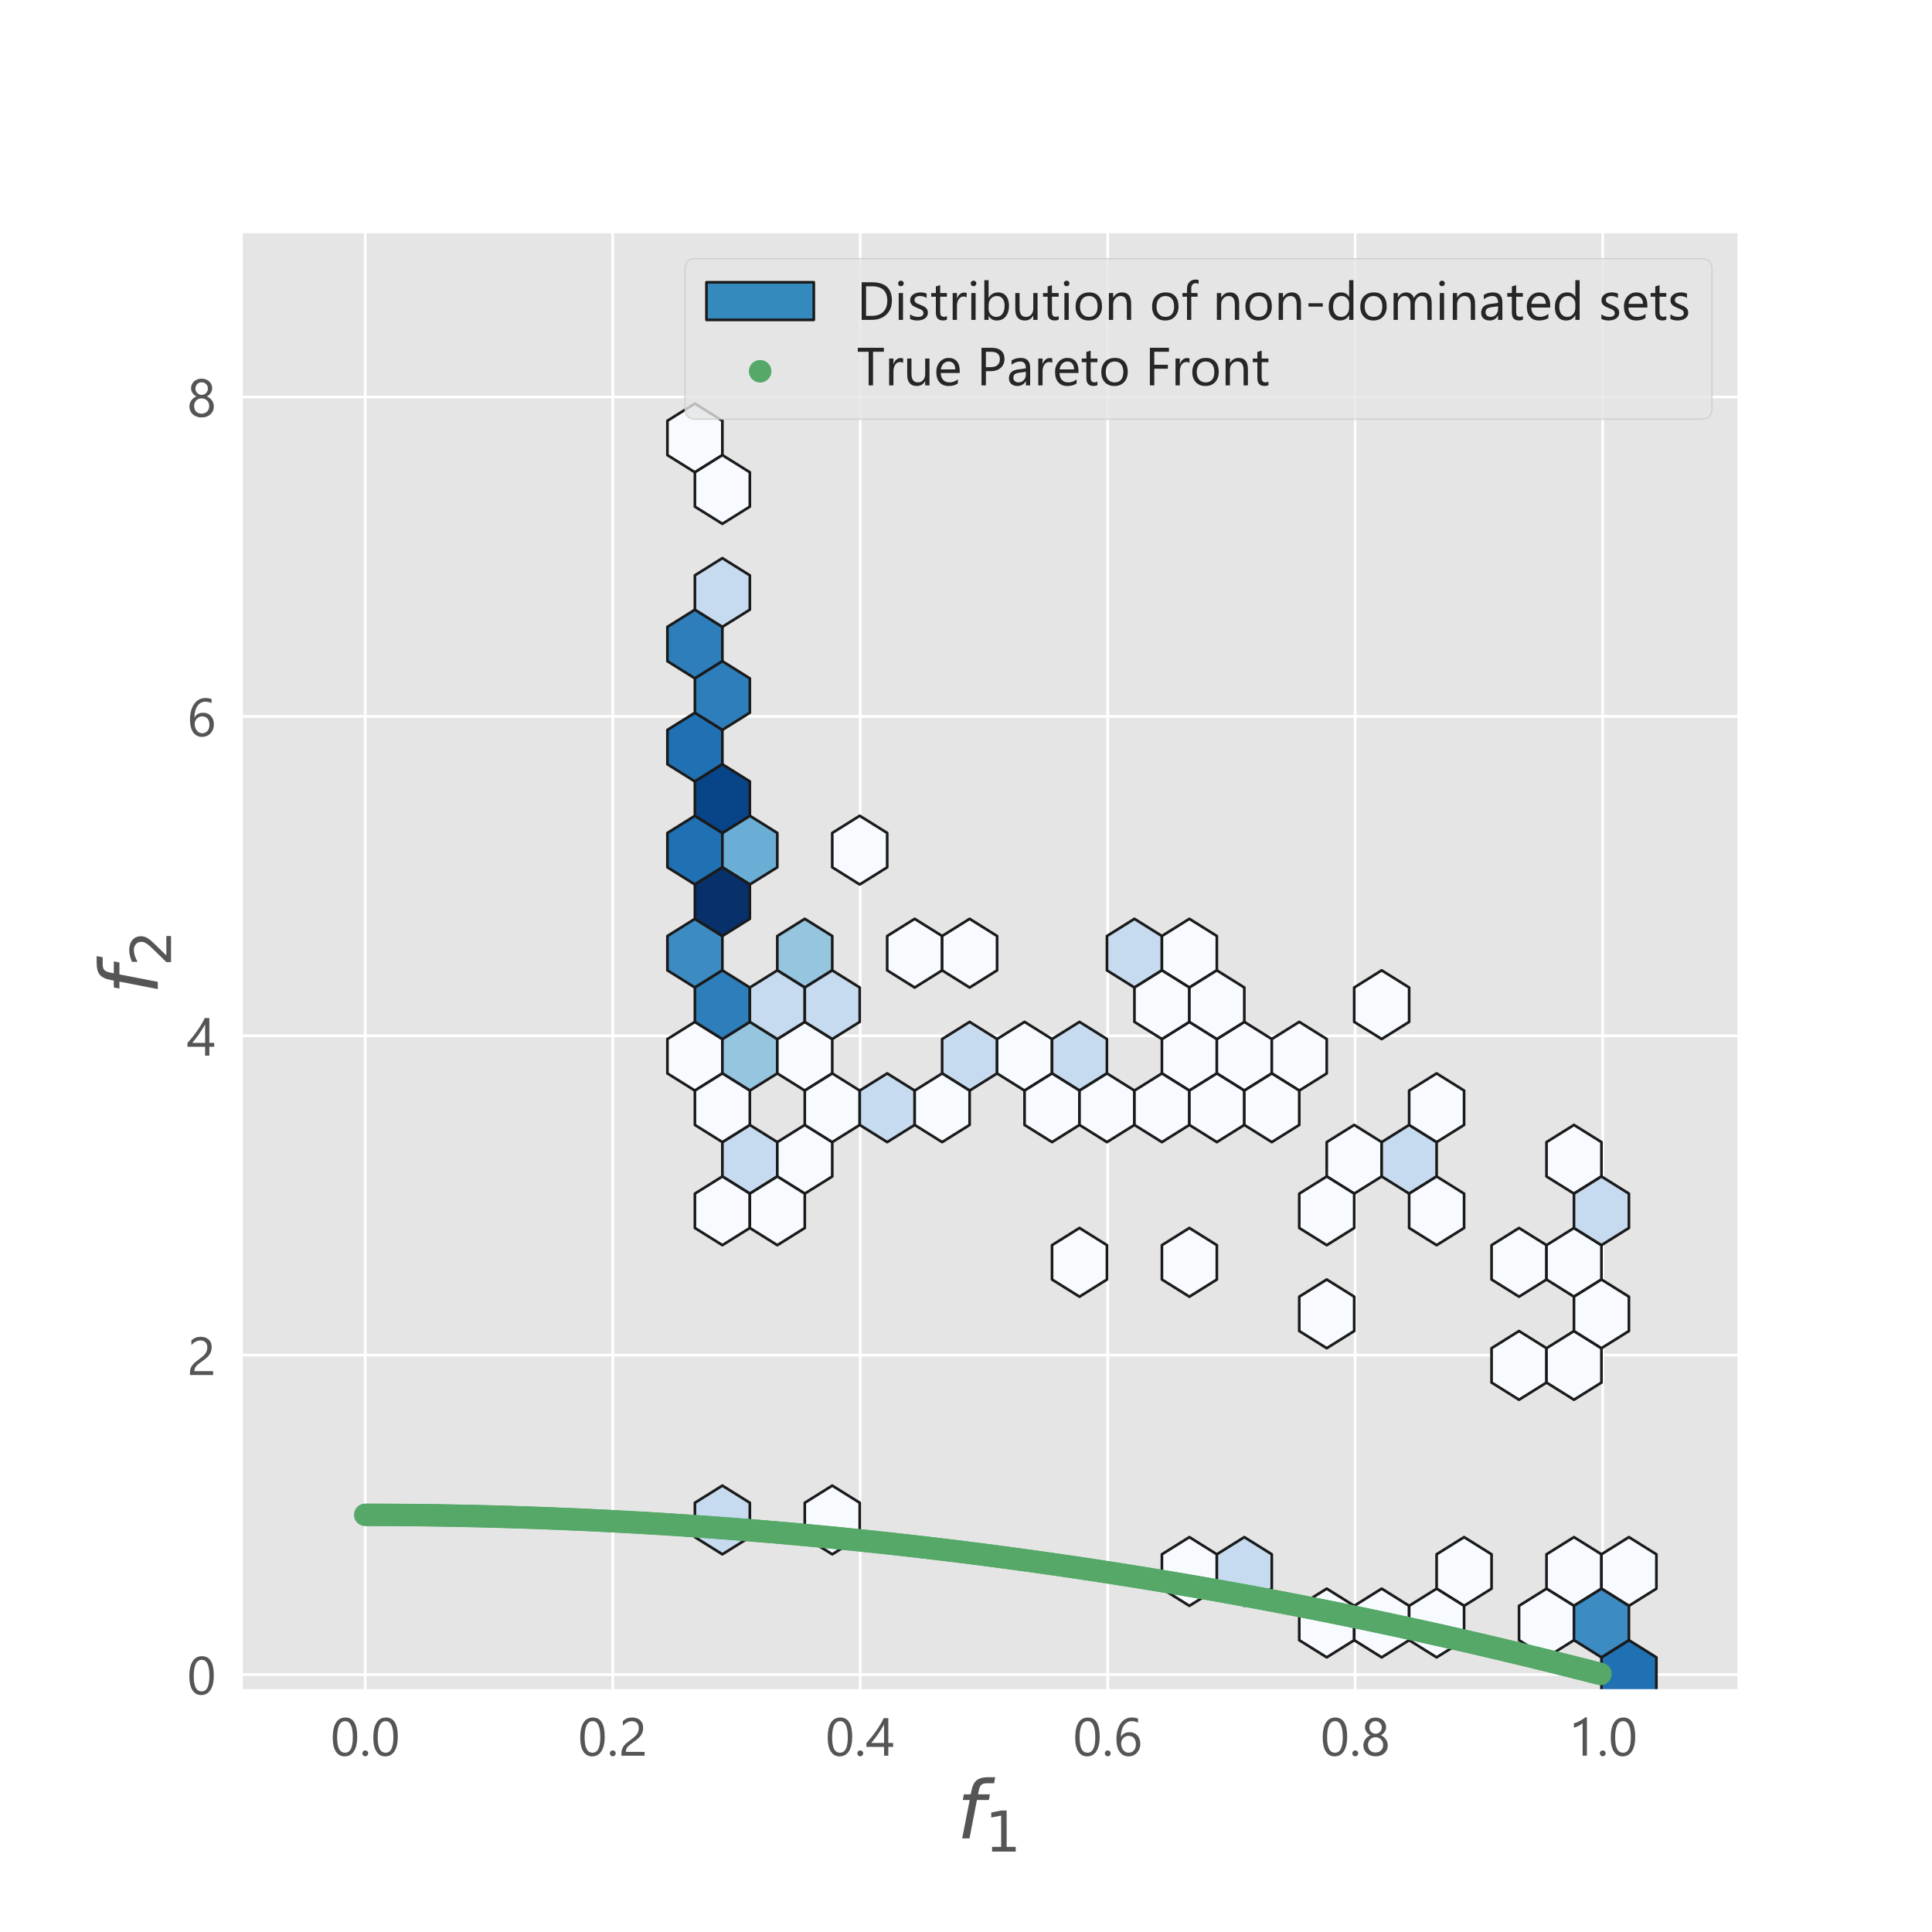 <?xml version="1.0" encoding="utf-8" standalone="no"?>
<!DOCTYPE svg PUBLIC "-//W3C//DTD SVG 1.1//EN"
  "http://www.w3.org/Graphics/SVG/1.1/DTD/svg11.dtd">
<!-- Created with matplotlib (https://matplotlib.org/) -->
<svg height="720pt" version="1.1" viewBox="0 0 720 720" width="720pt" xmlns="http://www.w3.org/2000/svg" xmlns:xlink="http://www.w3.org/1999/xlink">
 <defs>
  <style type="text/css">
*{stroke-linecap:butt;stroke-linejoin:round;}
  </style>
 </defs>
 <g id="figure_1">
  <g id="patch_1">
   <path d="M 0 720 
L 720 720 
L 720 0 
L 0 0 
z
" style="fill:#ffffff;"/>
  </g>
  <g id="axes_1">
   <g id="patch_2">
    <path d="M 90 630 
L 648 630 
L 648 86.4 
L 90 86.4 
z
" style="fill:#e5e5e5;"/>
   </g>
   <g id="matplotlib.axis_1">
    <g id="xtick_1">
     <g id="line2d_1">
      <path clip-path="url(#pf11adfc59d)" d="M 136.116 630 
L 136.116 86.4 
" style="fill:none;stroke:#ffffff;stroke-linecap:round;"/>
     </g>
     <g id="text_1">
      <!-- 0.0 -->
      <defs>
       <path d="M 49.812 35.297 
Q 49.812 26.516 48.219 19.719 
Q 46.625 12.938 43.625 8.266 
Q 40.625 3.609 36.25 1.188 
Q 31.891 -1.219 26.312 -1.219 
Q 21.047 -1.219 16.922 1.094 
Q 12.797 3.422 9.953 7.859 
Q 7.125 12.312 5.656 18.781 
Q 4.203 25.25 4.203 33.594 
Q 4.203 42.781 5.734 49.812 
Q 7.281 56.844 10.25 61.594 
Q 13.234 66.359 17.656 68.766 
Q 22.078 71.188 27.781 71.188 
Q 49.812 71.188 49.812 35.297 
z
M 41.609 34.516 
Q 41.609 64.406 27.391 64.406 
Q 12.406 64.406 12.406 33.984 
Q 12.406 5.609 27.094 5.609 
Q 41.609 5.609 41.609 34.516 
z
" id="SegoeUI-48"/>
       <path d="M 10.891 -1.078 
Q 8.641 -1.078 7.047 0.531 
Q 5.469 2.156 5.469 4.391 
Q 5.469 6.641 7.047 8.266 
Q 8.641 9.906 10.891 9.906 
Q 13.188 9.906 14.797 8.266 
Q 16.406 6.641 16.406 4.391 
Q 16.406 2.156 14.797 0.531 
Q 13.188 -1.078 10.891 -1.078 
z
" id="SegoeUI-46"/>
      </defs>
      <g style="fill:#555555;" transform="translate(123.166 654.306)scale(0.2 -0.2)">
       <use xlink:href="#SegoeUI-48"/>
       <use x="53.906" xlink:href="#SegoeUI-46"/>
       <use x="75.586" xlink:href="#SegoeUI-48"/>
      </g>
     </g>
    </g>
    <g id="xtick_2">
     <g id="line2d_2">
      <path clip-path="url(#pf11adfc59d)" d="M 228.347 630 
L 228.347 86.4 
" style="fill:none;stroke:#ffffff;stroke-linecap:round;"/>
     </g>
     <g id="text_2">
      <!-- 0.2 -->
      <defs>
       <path d="M 37.703 51.656 
Q 37.703 54.891 36.688 57.281 
Q 35.688 59.672 33.953 61.25 
Q 32.234 62.844 29.891 63.625 
Q 27.547 64.406 24.812 64.406 
Q 22.469 64.406 20.219 63.766 
Q 17.969 63.141 15.844 62.016 
Q 13.719 60.891 11.734 59.328 
Q 9.766 57.766 8.062 55.859 
L 8.062 64.453 
Q 11.422 67.719 15.594 69.453 
Q 19.781 71.188 25.781 71.188 
Q 30.078 71.188 33.734 69.938 
Q 37.406 68.703 40.094 66.312 
Q 42.781 63.922 44.312 60.406 
Q 45.844 56.891 45.844 52.344 
Q 45.844 48.188 44.891 44.812 
Q 43.953 41.453 42.016 38.469 
Q 40.094 35.5 37.156 32.766 
Q 34.234 30.031 30.281 27.203 
Q 25.344 23.688 22.141 21.188 
Q 18.953 18.703 17.062 16.531 
Q 15.188 14.359 14.422 12.188 
Q 13.672 10.016 13.672 7.172 
L 48.531 7.172 
L 48.531 0 
L 5.328 0 
L 5.328 3.469 
Q 5.328 7.953 6.297 11.375 
Q 7.281 14.797 9.516 17.875 
Q 11.766 20.953 15.406 24.016 
Q 19.047 27.094 24.312 30.953 
Q 28.125 33.688 30.688 36.172 
Q 33.25 38.672 34.812 41.156 
Q 36.375 43.656 37.031 46.219 
Q 37.703 48.781 37.703 51.656 
z
" id="SegoeUI-50"/>
      </defs>
      <g style="fill:#555555;" transform="translate(215.397 654.306)scale(0.2 -0.2)">
       <use xlink:href="#SegoeUI-48"/>
       <use x="53.906" xlink:href="#SegoeUI-46"/>
       <use x="75.586" xlink:href="#SegoeUI-50"/>
      </g>
     </g>
    </g>
    <g id="xtick_3">
     <g id="line2d_3">
      <path clip-path="url(#pf11adfc59d)" d="M 320.579 630 
L 320.579 86.4 
" style="fill:none;stroke:#ffffff;stroke-linecap:round;"/>
     </g>
     <g id="text_3">
      <!-- 0.4 -->
      <defs>
       <path d="M 41.5 70.016 
L 41.5 23.781 
L 50.484 23.781 
L 50.484 16.453 
L 41.5 16.453 
L 41.5 0 
L 33.594 0 
L 33.594 16.453 
L 0.688 16.453 
L 0.688 23.391 
Q 5.281 28.562 9.969 34.438 
Q 14.656 40.328 18.922 46.375 
Q 23.188 52.438 26.828 58.469 
Q 30.469 64.5 32.953 70.016 
z
M 9.719 23.781 
L 33.594 23.781 
L 33.594 58.062 
Q 29.938 51.656 26.656 46.625 
Q 23.391 41.609 20.438 37.5 
Q 17.484 33.406 14.797 30.078 
Q 12.109 26.766 9.719 23.781 
z
" id="SegoeUI-52"/>
      </defs>
      <g style="fill:#555555;" transform="translate(307.629 654.306)scale(0.2 -0.2)">
       <use xlink:href="#SegoeUI-48"/>
       <use x="53.906" xlink:href="#SegoeUI-46"/>
       <use x="75.586" xlink:href="#SegoeUI-52"/>
      </g>
     </g>
    </g>
    <g id="xtick_4">
     <g id="line2d_4">
      <path clip-path="url(#pf11adfc59d)" d="M 412.81 630 
L 412.81 86.4 
" style="fill:none;stroke:#ffffff;stroke-linecap:round;"/>
     </g>
     <g id="text_4">
      <!-- 0.6 -->
      <defs>
       <path d="M 49.906 22.219 
Q 49.906 17.094 48.234 12.797 
Q 46.578 8.5 43.641 5.375 
Q 40.719 2.25 36.672 0.516 
Q 32.625 -1.219 27.875 -1.219 
Q 22.609 -1.219 18.438 0.969 
Q 14.266 3.172 11.359 7.297 
Q 8.453 11.422 6.938 17.375 
Q 5.422 23.344 5.422 30.812 
Q 5.422 39.938 7.438 47.375 
Q 9.469 54.828 13.203 60.125 
Q 16.938 65.438 22.203 68.312 
Q 27.484 71.188 33.984 71.188 
Q 41.219 71.188 45.609 69.188 
L 45.609 61.625 
Q 40.188 64.406 34.188 64.406 
Q 29.5 64.406 25.734 62.297 
Q 21.969 60.203 19.281 56.375 
Q 16.609 52.547 15.156 47.125 
Q 13.719 41.703 13.719 35.062 
L 13.922 35.062 
Q 18.75 43.797 29.891 43.797 
Q 34.469 43.797 38.156 42.234 
Q 41.844 40.672 44.453 37.812 
Q 47.078 34.969 48.484 31 
Q 49.906 27.047 49.906 22.219 
z
M 41.703 21.188 
Q 41.703 24.859 40.766 27.781 
Q 39.844 30.719 38.109 32.766 
Q 36.375 34.812 33.828 35.906 
Q 31.297 37.016 28.078 37.016 
Q 25.094 37.016 22.547 35.891 
Q 20.016 34.766 18.156 32.828 
Q 16.312 30.906 15.25 28.344 
Q 14.203 25.781 14.203 22.906 
Q 14.203 19.281 15.234 16.125 
Q 16.266 12.984 18.109 10.641 
Q 19.969 8.297 22.531 6.953 
Q 25.094 5.609 28.219 5.609 
Q 31.25 5.609 33.734 6.75 
Q 36.234 7.906 37.984 9.953 
Q 39.75 12.016 40.719 14.859 
Q 41.703 17.719 41.703 21.188 
z
" id="SegoeUI-54"/>
      </defs>
      <g style="fill:#555555;" transform="translate(399.86 654.306)scale(0.2 -0.2)">
       <use xlink:href="#SegoeUI-48"/>
       <use x="53.906" xlink:href="#SegoeUI-46"/>
       <use x="75.586" xlink:href="#SegoeUI-54"/>
      </g>
     </g>
    </g>
    <g id="xtick_5">
     <g id="line2d_5">
      <path clip-path="url(#pf11adfc59d)" d="M 505.041 630 
L 505.041 86.4 
" style="fill:none;stroke:#ffffff;stroke-linecap:round;"/>
     </g>
     <g id="text_5">
      <!-- 0.8 -->
      <defs>
       <path d="M 4.391 19.531 
Q 4.391 22.312 5.266 25.125 
Q 6.156 27.938 7.781 30.375 
Q 9.422 32.812 11.844 34.812 
Q 14.266 36.812 17.328 37.984 
Q 12.797 40.531 10.109 44.5 
Q 7.422 48.484 7.422 53.328 
Q 7.422 57.172 8.906 60.438 
Q 10.406 63.719 13.031 66.109 
Q 15.672 68.5 19.281 69.844 
Q 22.906 71.188 27.094 71.188 
Q 31.344 71.188 34.953 69.812 
Q 38.578 68.453 41.203 66.062 
Q 43.844 63.672 45.312 60.391 
Q 46.781 57.125 46.781 53.328 
Q 46.781 48.484 44.094 44.5 
Q 41.406 40.531 36.969 37.984 
Q 39.984 36.812 42.375 34.812 
Q 44.781 32.812 46.406 30.375 
Q 48.047 27.938 48.922 25.125 
Q 49.812 22.312 49.812 19.531 
Q 49.812 14.938 48.141 11.125 
Q 46.484 7.328 43.484 4.609 
Q 40.484 1.906 36.297 0.391 
Q 32.125 -1.125 27.094 -1.125 
Q 22.125 -1.125 17.969 0.391 
Q 13.812 1.906 10.781 4.609 
Q 7.766 7.328 6.078 11.125 
Q 4.391 14.938 4.391 19.531 
z
M 13.094 20.219 
Q 13.094 16.938 14.094 14.297 
Q 15.094 11.672 16.922 9.812 
Q 18.75 7.953 21.359 6.953 
Q 23.969 5.953 27.156 5.953 
Q 30.219 5.953 32.812 6.984 
Q 35.406 8.016 37.281 9.859 
Q 39.156 11.719 40.203 14.359 
Q 41.266 17 41.266 20.219 
Q 41.266 23.141 40.266 25.703 
Q 39.266 28.266 37.406 30.219 
Q 35.547 32.172 32.953 33.297 
Q 30.375 34.422 27.156 34.422 
Q 24.125 34.422 21.562 33.375 
Q 19 32.328 17.109 30.438 
Q 15.234 28.562 14.156 25.953 
Q 13.094 23.344 13.094 20.219 
z
M 15.578 52.688 
Q 15.578 50.203 16.484 48.078 
Q 17.391 45.953 18.969 44.359 
Q 20.562 42.781 22.656 41.875 
Q 24.75 40.969 27.156 40.969 
Q 29.547 40.969 31.672 41.891 
Q 33.797 42.828 35.359 44.406 
Q 36.922 46 37.844 48.125 
Q 38.766 50.25 38.766 52.688 
Q 38.766 55.219 37.859 57.359 
Q 36.969 59.516 35.406 61.078 
Q 33.844 62.641 31.719 63.547 
Q 29.594 64.453 27.156 64.453 
Q 24.562 64.453 22.438 63.516 
Q 20.312 62.594 18.766 61 
Q 17.234 59.422 16.406 57.266 
Q 15.578 55.125 15.578 52.688 
z
" id="SegoeUI-56"/>
      </defs>
      <g style="fill:#555555;" transform="translate(492.091 654.306)scale(0.2 -0.2)">
       <use xlink:href="#SegoeUI-48"/>
       <use x="53.906" xlink:href="#SegoeUI-46"/>
       <use x="75.586" xlink:href="#SegoeUI-56"/>
      </g>
     </g>
    </g>
    <g id="xtick_6">
     <g id="line2d_6">
      <path clip-path="url(#pf11adfc59d)" d="M 597.273 630 
L 597.273 86.4 
" style="fill:none;stroke:#ffffff;stroke-linecap:round;"/>
     </g>
     <g id="text_6">
      <!-- 1.0 -->
      <defs>
       <path d="M 35.359 0 
L 27.344 0 
L 27.344 60.5 
Q 26.422 59.578 24.641 58.375 
Q 22.859 57.172 20.625 56 
Q 18.406 54.828 15.938 53.797 
Q 13.484 52.781 11.141 52.203 
L 11.141 60.297 
Q 13.766 61.031 16.719 62.281 
Q 19.672 63.531 22.531 65.062 
Q 25.391 66.609 27.922 68.281 
Q 30.469 69.969 32.328 71.578 
L 35.359 71.578 
z
" id="SegoeUI-49"/>
      </defs>
      <g style="fill:#555555;" transform="translate(584.323 654.306)scale(0.2 -0.2)">
       <use xlink:href="#SegoeUI-49"/>
       <use x="53.906" xlink:href="#SegoeUI-46"/>
       <use x="75.586" xlink:href="#SegoeUI-48"/>
      </g>
     </g>
    </g>
    <g id="text_7">
     <!-- $f_1$ -->
     <defs>
      <path d="M 47.797 75.984 
L 46.391 68.5 
L 37.797 68.5 
Q 32.906 68.5 30.688 66.578 
Q 28.469 64.656 27.391 59.516 
L 26.422 54.688 
L 41.219 54.688 
L 39.891 47.703 
L 25.094 47.703 
L 15.828 0 
L 6.781 0 
L 16.109 47.703 
L 7.516 47.703 
L 8.797 54.688 
L 17.391 54.688 
L 18.109 58.5 
Q 19.969 68.172 24.625 72.078 
Q 29.297 75.984 39.312 75.984 
z
" id="DejaVuSans-Oblique-102"/>
      <path d="M 12.406 8.297 
L 28.516 8.297 
L 28.516 63.922 
L 10.984 60.406 
L 10.984 69.391 
L 28.422 72.906 
L 38.281 72.906 
L 38.281 8.297 
L 54.391 8.297 
L 54.391 0 
L 12.406 0 
z
" id="DejaVuSans-49"/>
     </defs>
     <g style="fill:#555555;" transform="translate(356.55 685.116)scale(0.3 -0.3)">
      <use transform="translate(0 0.016)" xlink:href="#DejaVuSans-Oblique-102"/>
      <use transform="translate(35.205 -16.391)scale(0.7)" xlink:href="#DejaVuSans-49"/>
     </g>
    </g>
   </g>
   <g id="matplotlib.axis_2">
    <g id="ytick_1">
     <g id="line2d_7">
      <path clip-path="url(#pf11adfc59d)" d="M 90 624.049 
L 648 624.049 
" style="fill:none;stroke:#ffffff;stroke-linecap:round;"/>
     </g>
     <g id="text_8">
      <!-- 0 -->
      <g style="fill:#555555;" transform="translate(69.719 631.452)scale(0.2 -0.2)">
       <use xlink:href="#SegoeUI-48"/>
      </g>
     </g>
    </g>
    <g id="ytick_2">
     <g id="line2d_8">
      <path clip-path="url(#pf11adfc59d)" d="M 90 505.023 
L 648 505.023 
" style="fill:none;stroke:#ffffff;stroke-linecap:round;"/>
     </g>
     <g id="text_9">
      <!-- 2 -->
      <g style="fill:#555555;" transform="translate(69.719 512.426)scale(0.2 -0.2)">
       <use xlink:href="#SegoeUI-50"/>
      </g>
     </g>
    </g>
    <g id="ytick_3">
     <g id="line2d_9">
      <path clip-path="url(#pf11adfc59d)" d="M 90 385.997 
L 648 385.997 
" style="fill:none;stroke:#ffffff;stroke-linecap:round;"/>
     </g>
     <g id="text_10">
      <!-- 4 -->
      <g style="fill:#555555;" transform="translate(69.719 393.4)scale(0.2 -0.2)">
       <use xlink:href="#SegoeUI-52"/>
      </g>
     </g>
    </g>
    <g id="ytick_4">
     <g id="line2d_10">
      <path clip-path="url(#pf11adfc59d)" d="M 90 266.971 
L 648 266.971 
" style="fill:none;stroke:#ffffff;stroke-linecap:round;"/>
     </g>
     <g id="text_11">
      <!-- 6 -->
      <g style="fill:#555555;" transform="translate(69.719 274.375)scale(0.2 -0.2)">
       <use xlink:href="#SegoeUI-54"/>
      </g>
     </g>
    </g>
    <g id="ytick_5">
     <g id="line2d_11">
      <path clip-path="url(#pf11adfc59d)" d="M 90 147.946 
L 648 147.946 
" style="fill:none;stroke:#ffffff;stroke-linecap:round;"/>
     </g>
     <g id="text_12">
      <!-- 8 -->
      <g style="fill:#555555;" transform="translate(69.719 155.349)scale(0.2 -0.2)">
       <use xlink:href="#SegoeUI-56"/>
      </g>
     </g>
    </g>
    <g id="text_13">
     <!-- $f_2$ -->
     <defs>
      <path d="M 19.188 8.297 
L 53.609 8.297 
L 53.609 0 
L 7.328 0 
L 7.328 8.297 
Q 12.938 14.109 22.625 23.891 
Q 32.328 33.688 34.812 36.531 
Q 39.547 41.844 41.422 45.531 
Q 43.312 49.219 43.312 52.781 
Q 43.312 58.594 39.234 62.25 
Q 35.156 65.922 28.609 65.922 
Q 23.969 65.922 18.812 64.312 
Q 13.672 62.703 7.812 59.422 
L 7.812 69.391 
Q 13.766 71.781 18.938 73 
Q 24.125 74.219 28.422 74.219 
Q 39.75 74.219 46.484 68.547 
Q 53.219 62.891 53.219 53.422 
Q 53.219 48.922 51.531 44.891 
Q 49.859 40.875 45.406 35.406 
Q 44.188 33.984 37.641 27.219 
Q 31.109 20.453 19.188 8.297 
z
" id="DejaVuSans-50"/>
     </defs>
     <g style="fill:#555555;" transform="translate(58.819 370.65)rotate(-90)scale(0.3 -0.3)">
      <use transform="translate(0 0.016)" xlink:href="#DejaVuSans-Oblique-102"/>
      <use transform="translate(35.205 -16.391)scale(0.7)" xlink:href="#DejaVuSans-50"/>
     </g>
    </g>
   </g>
   <g id="PolyCollection_1">
    <defs>
     <path d="M 146.353 -89.551 
L 146.353 -102.352 
L 136.116 -108.752 
L 125.878 -102.352 
L 125.878 -89.551 
L 136.116 -83.15 
z
" id="C0_0_1aaea0e294"/>
    </defs>
    <g clip-path="url(#pf11adfc59d)">
     <use style="fill:#f7fbff;stroke:#1a1a1a;" x="122.852" xlink:href="#C0_0_1aaea0e294" y="489.579"/>
    </g>
    <g clip-path="url(#pf11adfc59d)">
     <use style="fill:#3c8cc3;stroke:#1a1a1a;" x="122.852" xlink:href="#C0_0_1aaea0e294" y="451.176"/>
    </g>
    <g clip-path="url(#pf11adfc59d)">
     <use style="fill:#2070b4;stroke:#1a1a1a;" x="122.852" xlink:href="#C0_0_1aaea0e294" y="412.772"/>
    </g>
    <g clip-path="url(#pf11adfc59d)">
     <use style="fill:#2070b4;stroke:#1a1a1a;" x="122.852" xlink:href="#C0_0_1aaea0e294" y="374.369"/>
    </g>
    <g clip-path="url(#pf11adfc59d)">
     <use style="fill:#2e7ebc;stroke:#1a1a1a;" x="122.852" xlink:href="#C0_0_1aaea0e294" y="335.965"/>
    </g>
    <g clip-path="url(#pf11adfc59d)">
     <use style="fill:#f7fbff;stroke:#1a1a1a;" x="122.852" xlink:href="#C0_0_1aaea0e294" y="259.158"/>
    </g>
    <g clip-path="url(#pf11adfc59d)">
     <use style="fill:#c6dbef;stroke:#1a1a1a;" x="143.328" xlink:href="#C0_0_1aaea0e294" y="527.983"/>
    </g>
    <g clip-path="url(#pf11adfc59d)">
     <use style="fill:#95c5df;stroke:#1a1a1a;" x="143.328" xlink:href="#C0_0_1aaea0e294" y="489.579"/>
    </g>
    <g clip-path="url(#pf11adfc59d)">
     <use style="fill:#6aaed6;stroke:#1a1a1a;" x="143.328" xlink:href="#C0_0_1aaea0e294" y="412.772"/>
    </g>
    <g clip-path="url(#pf11adfc59d)">
     <use style="fill:#f7fbff;stroke:#1a1a1a;" x="163.803" xlink:href="#C0_0_1aaea0e294" y="527.983"/>
    </g>
    <g clip-path="url(#pf11adfc59d)">
     <use style="fill:#f7fbff;stroke:#1a1a1a;" x="163.803" xlink:href="#C0_0_1aaea0e294" y="489.579"/>
    </g>
    <g clip-path="url(#pf11adfc59d)">
     <use style="fill:#95c5df;stroke:#1a1a1a;" x="163.803" xlink:href="#C0_0_1aaea0e294" y="451.176"/>
    </g>
    <g clip-path="url(#pf11adfc59d)">
     <use style="fill:#f7fbff;stroke:#1a1a1a;" x="184.278" xlink:href="#C0_0_1aaea0e294" y="412.772"/>
    </g>
    <g clip-path="url(#pf11adfc59d)">
     <use style="fill:#f7fbff;stroke:#1a1a1a;" x="204.754" xlink:href="#C0_0_1aaea0e294" y="451.176"/>
    </g>
    <g clip-path="url(#pf11adfc59d)">
     <use style="fill:#c6dbef;stroke:#1a1a1a;" x="225.229" xlink:href="#C0_0_1aaea0e294" y="489.579"/>
    </g>
    <g clip-path="url(#pf11adfc59d)">
     <use style="fill:#f7fbff;stroke:#1a1a1a;" x="225.229" xlink:href="#C0_0_1aaea0e294" y="451.176"/>
    </g>
    <g clip-path="url(#pf11adfc59d)">
     <use style="fill:#f7fbff;stroke:#1a1a1a;" x="245.704" xlink:href="#C0_0_1aaea0e294" y="489.579"/>
    </g>
    <g clip-path="url(#pf11adfc59d)">
     <use style="fill:#f7fbff;stroke:#1a1a1a;" x="266.18" xlink:href="#C0_0_1aaea0e294" y="566.386"/>
    </g>
    <g clip-path="url(#pf11adfc59d)">
     <use style="fill:#c6dbef;stroke:#1a1a1a;" x="266.18" xlink:href="#C0_0_1aaea0e294" y="489.579"/>
    </g>
    <g clip-path="url(#pf11adfc59d)">
     <use style="fill:#c6dbef;stroke:#1a1a1a;" x="286.655" xlink:href="#C0_0_1aaea0e294" y="451.176"/>
    </g>
    <g clip-path="url(#pf11adfc59d)">
     <use style="fill:#f7fbff;stroke:#1a1a1a;" x="307.131" xlink:href="#C0_0_1aaea0e294" y="681.597"/>
    </g>
    <g clip-path="url(#pf11adfc59d)">
     <use style="fill:#f7fbff;stroke:#1a1a1a;" x="307.131" xlink:href="#C0_0_1aaea0e294" y="566.386"/>
    </g>
    <g clip-path="url(#pf11adfc59d)">
     <use style="fill:#f7fbff;stroke:#1a1a1a;" x="307.131" xlink:href="#C0_0_1aaea0e294" y="489.579"/>
    </g>
    <g clip-path="url(#pf11adfc59d)">
     <use style="fill:#f7fbff;stroke:#1a1a1a;" x="307.131" xlink:href="#C0_0_1aaea0e294" y="451.176"/>
    </g>
    <g clip-path="url(#pf11adfc59d)">
     <use style="fill:#c6dbef;stroke:#1a1a1a;" x="327.606" xlink:href="#C0_0_1aaea0e294" y="681.597"/>
    </g>
    <g clip-path="url(#pf11adfc59d)">
     <use style="fill:#f7fbff;stroke:#1a1a1a;" x="327.606" xlink:href="#C0_0_1aaea0e294" y="489.579"/>
    </g>
    <g clip-path="url(#pf11adfc59d)">
     <use style="fill:#f7fbff;stroke:#1a1a1a;" x="348.081" xlink:href="#C0_0_1aaea0e294" y="489.579"/>
    </g>
    <g clip-path="url(#pf11adfc59d)">
     <use style="fill:#f7fbff;stroke:#1a1a1a;" x="368.557" xlink:href="#C0_0_1aaea0e294" y="527.983"/>
    </g>
    <g clip-path="url(#pf11adfc59d)">
     <use style="fill:#c6dbef;stroke:#1a1a1a;" x="389.032" xlink:href="#C0_0_1aaea0e294" y="527.983"/>
    </g>
    <g clip-path="url(#pf11adfc59d)">
     <use style="fill:#f7fbff;stroke:#1a1a1a;" x="409.507" xlink:href="#C0_0_1aaea0e294" y="681.597"/>
    </g>
    <g clip-path="url(#pf11adfc59d)">
     <use style="fill:#f7fbff;stroke:#1a1a1a;" x="429.983" xlink:href="#C0_0_1aaea0e294" y="604.79"/>
    </g>
    <g clip-path="url(#pf11adfc59d)">
     <use style="fill:#f7fbff;stroke:#1a1a1a;" x="429.983" xlink:href="#C0_0_1aaea0e294" y="566.386"/>
    </g>
    <g clip-path="url(#pf11adfc59d)">
     <use style="fill:#f7fbff;stroke:#1a1a1a;" x="450.458" xlink:href="#C0_0_1aaea0e294" y="681.597"/>
    </g>
    <g clip-path="url(#pf11adfc59d)">
     <use style="fill:#f7fbff;stroke:#1a1a1a;" x="450.458" xlink:href="#C0_0_1aaea0e294" y="604.79"/>
    </g>
    <g clip-path="url(#pf11adfc59d)">
     <use style="fill:#f7fbff;stroke:#1a1a1a;" x="450.458" xlink:href="#C0_0_1aaea0e294" y="566.386"/>
    </g>
    <g clip-path="url(#pf11adfc59d)">
     <use style="fill:#f7fbff;stroke:#1a1a1a;" x="450.458" xlink:href="#C0_0_1aaea0e294" y="527.983"/>
    </g>
    <g clip-path="url(#pf11adfc59d)">
     <use style="fill:#2070b4;stroke:#1a1a1a;" x="470.934" xlink:href="#C0_0_1aaea0e294" y="720"/>
    </g>
    <g clip-path="url(#pf11adfc59d)">
     <use style="fill:#f7fbff;stroke:#1a1a1a;" x="470.934" xlink:href="#C0_0_1aaea0e294" y="681.597"/>
    </g>
    <g clip-path="url(#pf11adfc59d)">
     <use style="fill:#c6dbef;stroke:#1a1a1a;" x="133.09" xlink:href="#C0_0_1aaea0e294" y="662.395"/>
    </g>
    <g clip-path="url(#pf11adfc59d)">
     <use style="fill:#f7fbff;stroke:#1a1a1a;" x="133.09" xlink:href="#C0_0_1aaea0e294" y="547.184"/>
    </g>
    <g clip-path="url(#pf11adfc59d)">
     <use style="fill:#f7fbff;stroke:#1a1a1a;" x="133.09" xlink:href="#C0_0_1aaea0e294" y="508.781"/>
    </g>
    <g clip-path="url(#pf11adfc59d)">
     <use style="fill:#2e7ebc;stroke:#1a1a1a;" x="133.09" xlink:href="#C0_0_1aaea0e294" y="470.377"/>
    </g>
    <g clip-path="url(#pf11adfc59d)">
     <use style="fill:#08306b;stroke:#1a1a1a;" x="133.09" xlink:href="#C0_0_1aaea0e294" y="431.974"/>
    </g>
    <g clip-path="url(#pf11adfc59d)">
     <use style="fill:#084488;stroke:#1a1a1a;" x="133.09" xlink:href="#C0_0_1aaea0e294" y="393.57"/>
    </g>
    <g clip-path="url(#pf11adfc59d)">
     <use style="fill:#2e7ebc;stroke:#1a1a1a;" x="133.09" xlink:href="#C0_0_1aaea0e294" y="355.167"/>
    </g>
    <g clip-path="url(#pf11adfc59d)">
     <use style="fill:#c6dbef;stroke:#1a1a1a;" x="133.09" xlink:href="#C0_0_1aaea0e294" y="316.763"/>
    </g>
    <g clip-path="url(#pf11adfc59d)">
     <use style="fill:#f7fbff;stroke:#1a1a1a;" x="133.09" xlink:href="#C0_0_1aaea0e294" y="278.36"/>
    </g>
    <g clip-path="url(#pf11adfc59d)">
     <use style="fill:#f7fbff;stroke:#1a1a1a;" x="153.565" xlink:href="#C0_0_1aaea0e294" y="547.184"/>
    </g>
    <g clip-path="url(#pf11adfc59d)">
     <use style="fill:#c6dbef;stroke:#1a1a1a;" x="153.565" xlink:href="#C0_0_1aaea0e294" y="470.377"/>
    </g>
    <g clip-path="url(#pf11adfc59d)">
     <use style="fill:#f7fbff;stroke:#1a1a1a;" x="174.041" xlink:href="#C0_0_1aaea0e294" y="662.395"/>
    </g>
    <g clip-path="url(#pf11adfc59d)">
     <use style="fill:#f7fbff;stroke:#1a1a1a;" x="174.041" xlink:href="#C0_0_1aaea0e294" y="508.781"/>
    </g>
    <g clip-path="url(#pf11adfc59d)">
     <use style="fill:#c6dbef;stroke:#1a1a1a;" x="174.041" xlink:href="#C0_0_1aaea0e294" y="470.377"/>
    </g>
    <g clip-path="url(#pf11adfc59d)">
     <use style="fill:#c6dbef;stroke:#1a1a1a;" x="194.516" xlink:href="#C0_0_1aaea0e294" y="508.781"/>
    </g>
    <g clip-path="url(#pf11adfc59d)">
     <use style="fill:#f7fbff;stroke:#1a1a1a;" x="214.991" xlink:href="#C0_0_1aaea0e294" y="508.781"/>
    </g>
    <g clip-path="url(#pf11adfc59d)">
     <use style="fill:#f7fbff;stroke:#1a1a1a;" x="255.942" xlink:href="#C0_0_1aaea0e294" y="508.781"/>
    </g>
    <g clip-path="url(#pf11adfc59d)">
     <use style="fill:#f7fbff;stroke:#1a1a1a;" x="276.418" xlink:href="#C0_0_1aaea0e294" y="508.781"/>
    </g>
    <g clip-path="url(#pf11adfc59d)">
     <use style="fill:#f7fbff;stroke:#1a1a1a;" x="296.893" xlink:href="#C0_0_1aaea0e294" y="508.781"/>
    </g>
    <g clip-path="url(#pf11adfc59d)">
     <use style="fill:#f7fbff;stroke:#1a1a1a;" x="296.893" xlink:href="#C0_0_1aaea0e294" y="470.377"/>
    </g>
    <g clip-path="url(#pf11adfc59d)">
     <use style="fill:#f7fbff;stroke:#1a1a1a;" x="317.368" xlink:href="#C0_0_1aaea0e294" y="508.781"/>
    </g>
    <g clip-path="url(#pf11adfc59d)">
     <use style="fill:#f7fbff;stroke:#1a1a1a;" x="317.368" xlink:href="#C0_0_1aaea0e294" y="470.377"/>
    </g>
    <g clip-path="url(#pf11adfc59d)">
     <use style="fill:#f7fbff;stroke:#1a1a1a;" x="337.844" xlink:href="#C0_0_1aaea0e294" y="508.781"/>
    </g>
    <g clip-path="url(#pf11adfc59d)">
     <use style="fill:#f7fbff;stroke:#1a1a1a;" x="358.319" xlink:href="#C0_0_1aaea0e294" y="700.798"/>
    </g>
    <g clip-path="url(#pf11adfc59d)">
     <use style="fill:#f7fbff;stroke:#1a1a1a;" x="358.319" xlink:href="#C0_0_1aaea0e294" y="585.588"/>
    </g>
    <g clip-path="url(#pf11adfc59d)">
     <use style="fill:#f7fbff;stroke:#1a1a1a;" x="358.319" xlink:href="#C0_0_1aaea0e294" y="547.184"/>
    </g>
    <g clip-path="url(#pf11adfc59d)">
     <use style="fill:#f7fbff;stroke:#1a1a1a;" x="378.794" xlink:href="#C0_0_1aaea0e294" y="700.798"/>
    </g>
    <g clip-path="url(#pf11adfc59d)">
     <use style="fill:#f7fbff;stroke:#1a1a1a;" x="378.794" xlink:href="#C0_0_1aaea0e294" y="470.377"/>
    </g>
    <g clip-path="url(#pf11adfc59d)">
     <use style="fill:#f7fbff;stroke:#1a1a1a;" x="399.27" xlink:href="#C0_0_1aaea0e294" y="700.798"/>
    </g>
    <g clip-path="url(#pf11adfc59d)">
     <use style="fill:#f7fbff;stroke:#1a1a1a;" x="399.27" xlink:href="#C0_0_1aaea0e294" y="547.184"/>
    </g>
    <g clip-path="url(#pf11adfc59d)">
     <use style="fill:#f7fbff;stroke:#1a1a1a;" x="399.27" xlink:href="#C0_0_1aaea0e294" y="508.781"/>
    </g>
    <g clip-path="url(#pf11adfc59d)">
     <use style="fill:#f7fbff;stroke:#1a1a1a;" x="440.22" xlink:href="#C0_0_1aaea0e294" y="700.798"/>
    </g>
    <g clip-path="url(#pf11adfc59d)">
     <use style="fill:#3c8cc3;stroke:#1a1a1a;" x="460.696" xlink:href="#C0_0_1aaea0e294" y="700.798"/>
    </g>
    <g clip-path="url(#pf11adfc59d)">
     <use style="fill:#f7fbff;stroke:#1a1a1a;" x="460.696" xlink:href="#C0_0_1aaea0e294" y="585.588"/>
    </g>
    <g clip-path="url(#pf11adfc59d)">
     <use style="fill:#c6dbef;stroke:#1a1a1a;" x="460.696" xlink:href="#C0_0_1aaea0e294" y="547.184"/>
    </g>
   </g>
   <g id="PathCollection_1">
    <defs>
     <path d="M 0 3.953 
C 1.048 3.953 2.054 3.536 2.795 2.795 
C 3.536 2.054 3.953 1.048 3.953 0 
C 3.953 -1.048 3.536 -2.054 2.795 -2.795 
C 2.054 -3.536 1.048 -3.953 0 -3.953 
C -1.048 -3.953 -2.054 -3.536 -2.795 -2.795 
C -3.536 -2.054 -3.953 -1.048 -3.953 0 
C -3.953 1.048 -3.536 2.054 -2.795 2.795 
C -2.054 3.536 -1.048 3.953 0 3.953 
z
" id="m3a601dabe1" style="stroke:#55a868;stroke-width:0.5;"/>
    </defs>
    <g clip-path="url(#pf11adfc59d)">
     <use style="fill:#55a868;stroke:#55a868;stroke-width:0.5;" x="136.116" xlink:href="#m3a601dabe1" y="564.536"/>
     <use style="fill:#55a868;stroke:#55a868;stroke-width:0.5;" x="137.038" xlink:href="#m3a601dabe1" y="564.536"/>
     <use style="fill:#55a868;stroke:#55a868;stroke-width:0.5;" x="137.961" xlink:href="#m3a601dabe1" y="564.537"/>
     <use style="fill:#55a868;stroke:#55a868;stroke-width:0.5;" x="138.883" xlink:href="#m3a601dabe1" y="564.538"/>
     <use style="fill:#55a868;stroke:#55a868;stroke-width:0.5;" x="139.806" xlink:href="#m3a601dabe1" y="564.539"/>
     <use style="fill:#55a868;stroke:#55a868;stroke-width:0.5;" x="140.728" xlink:href="#m3a601dabe1" y="564.542"/>
     <use style="fill:#55a868;stroke:#55a868;stroke-width:0.5;" x="141.651" xlink:href="#m3a601dabe1" y="564.544"/>
     <use style="fill:#55a868;stroke:#55a868;stroke-width:0.5;" x="142.573" xlink:href="#m3a601dabe1" y="564.548"/>
     <use style="fill:#55a868;stroke:#55a868;stroke-width:0.5;" x="143.496" xlink:href="#m3a601dabe1" y="564.551"/>
     <use style="fill:#55a868;stroke:#55a868;stroke-width:0.5;" x="144.418" xlink:href="#m3a601dabe1" y="564.555"/>
     <use style="fill:#55a868;stroke:#55a868;stroke-width:0.5;" x="145.341" xlink:href="#m3a601dabe1" y="564.56"/>
     <use style="fill:#55a868;stroke:#55a868;stroke-width:0.5;" x="146.263" xlink:href="#m3a601dabe1" y="564.564"/>
     <use style="fill:#55a868;stroke:#55a868;stroke-width:0.5;" x="147.186" xlink:href="#m3a601dabe1" y="564.57"/>
     <use style="fill:#55a868;stroke:#55a868;stroke-width:0.5;" x="148.108" xlink:href="#m3a601dabe1" y="564.576"/>
     <use style="fill:#55a868;stroke:#55a868;stroke-width:0.5;" x="149.031" xlink:href="#m3a601dabe1" y="564.582"/>
     <use style="fill:#55a868;stroke:#55a868;stroke-width:0.5;" x="149.953" xlink:href="#m3a601dabe1" y="564.589"/>
     <use style="fill:#55a868;stroke:#55a868;stroke-width:0.5;" x="150.875" xlink:href="#m3a601dabe1" y="564.597"/>
     <use style="fill:#55a868;stroke:#55a868;stroke-width:0.5;" x="151.798" xlink:href="#m3a601dabe1" y="564.605"/>
     <use style="fill:#55a868;stroke:#55a868;stroke-width:0.5;" x="152.721" xlink:href="#m3a601dabe1" y="564.613"/>
     <use style="fill:#55a868;stroke:#55a868;stroke-width:0.5;" x="153.643" xlink:href="#m3a601dabe1" y="564.622"/>
     <use style="fill:#55a868;stroke:#55a868;stroke-width:0.5;" x="154.566" xlink:href="#m3a601dabe1" y="564.631"/>
     <use style="fill:#55a868;stroke:#55a868;stroke-width:0.5;" x="155.488" xlink:href="#m3a601dabe1" y="564.641"/>
     <use style="fill:#55a868;stroke:#55a868;stroke-width:0.5;" x="156.411" xlink:href="#m3a601dabe1" y="564.651"/>
     <use style="fill:#55a868;stroke:#55a868;stroke-width:0.5;" x="157.333" xlink:href="#m3a601dabe1" y="564.662"/>
     <use style="fill:#55a868;stroke:#55a868;stroke-width:0.5;" x="158.256" xlink:href="#m3a601dabe1" y="564.673"/>
     <use style="fill:#55a868;stroke:#55a868;stroke-width:0.5;" x="159.178" xlink:href="#m3a601dabe1" y="564.685"/>
     <use style="fill:#55a868;stroke:#55a868;stroke-width:0.5;" x="160.1" xlink:href="#m3a601dabe1" y="564.697"/>
     <use style="fill:#55a868;stroke:#55a868;stroke-width:0.5;" x="161.023" xlink:href="#m3a601dabe1" y="564.71"/>
     <use style="fill:#55a868;stroke:#55a868;stroke-width:0.5;" x="161.946" xlink:href="#m3a601dabe1" y="564.723"/>
     <use style="fill:#55a868;stroke:#55a868;stroke-width:0.5;" x="162.868" xlink:href="#m3a601dabe1" y="564.736"/>
     <use style="fill:#55a868;stroke:#55a868;stroke-width:0.5;" x="163.791" xlink:href="#m3a601dabe1" y="564.75"/>
     <use style="fill:#55a868;stroke:#55a868;stroke-width:0.5;" x="164.713" xlink:href="#m3a601dabe1" y="564.765"/>
     <use style="fill:#55a868;stroke:#55a868;stroke-width:0.5;" x="165.636" xlink:href="#m3a601dabe1" y="564.78"/>
     <use style="fill:#55a868;stroke:#55a868;stroke-width:0.5;" x="166.558" xlink:href="#m3a601dabe1" y="564.795"/>
     <use style="fill:#55a868;stroke:#55a868;stroke-width:0.5;" x="167.481" xlink:href="#m3a601dabe1" y="564.811"/>
     <use style="fill:#55a868;stroke:#55a868;stroke-width:0.5;" x="168.403" xlink:href="#m3a601dabe1" y="564.827"/>
     <use style="fill:#55a868;stroke:#55a868;stroke-width:0.5;" x="169.325" xlink:href="#m3a601dabe1" y="564.845"/>
     <use style="fill:#55a868;stroke:#55a868;stroke-width:0.5;" x="170.248" xlink:href="#m3a601dabe1" y="564.862"/>
     <use style="fill:#55a868;stroke:#55a868;stroke-width:0.5;" x="171.171" xlink:href="#m3a601dabe1" y="564.88"/>
     <use style="fill:#55a868;stroke:#55a868;stroke-width:0.5;" x="172.093" xlink:href="#m3a601dabe1" y="564.898"/>
     <use style="fill:#55a868;stroke:#55a868;stroke-width:0.5;" x="173.016" xlink:href="#m3a601dabe1" y="564.917"/>
     <use style="fill:#55a868;stroke:#55a868;stroke-width:0.5;" x="173.938" xlink:href="#m3a601dabe1" y="564.936"/>
     <use style="fill:#55a868;stroke:#55a868;stroke-width:0.5;" x="174.861" xlink:href="#m3a601dabe1" y="564.956"/>
     <use style="fill:#55a868;stroke:#55a868;stroke-width:0.5;" x="175.783" xlink:href="#m3a601dabe1" y="564.976"/>
     <use style="fill:#55a868;stroke:#55a868;stroke-width:0.5;" x="176.706" xlink:href="#m3a601dabe1" y="564.997"/>
     <use style="fill:#55a868;stroke:#55a868;stroke-width:0.5;" x="177.628" xlink:href="#m3a601dabe1" y="565.018"/>
     <use style="fill:#55a868;stroke:#55a868;stroke-width:0.5;" x="178.55" xlink:href="#m3a601dabe1" y="565.04"/>
     <use style="fill:#55a868;stroke:#55a868;stroke-width:0.5;" x="179.473" xlink:href="#m3a601dabe1" y="565.062"/>
     <use style="fill:#55a868;stroke:#55a868;stroke-width:0.5;" x="180.396" xlink:href="#m3a601dabe1" y="565.085"/>
     <use style="fill:#55a868;stroke:#55a868;stroke-width:0.5;" x="181.318" xlink:href="#m3a601dabe1" y="565.108"/>
     <use style="fill:#55a868;stroke:#55a868;stroke-width:0.5;" x="182.241" xlink:href="#m3a601dabe1" y="565.131"/>
     <use style="fill:#55a868;stroke:#55a868;stroke-width:0.5;" x="183.163" xlink:href="#m3a601dabe1" y="565.155"/>
     <use style="fill:#55a868;stroke:#55a868;stroke-width:0.5;" x="184.085" xlink:href="#m3a601dabe1" y="565.18"/>
     <use style="fill:#55a868;stroke:#55a868;stroke-width:0.5;" x="185.008" xlink:href="#m3a601dabe1" y="565.205"/>
     <use style="fill:#55a868;stroke:#55a868;stroke-width:0.5;" x="185.93" xlink:href="#m3a601dabe1" y="565.23"/>
     <use style="fill:#55a868;stroke:#55a868;stroke-width:0.5;" x="186.852" xlink:href="#m3a601dabe1" y="565.256"/>
     <use style="fill:#55a868;stroke:#55a868;stroke-width:0.5;" x="187.775" xlink:href="#m3a601dabe1" y="565.283"/>
     <use style="fill:#55a868;stroke:#55a868;stroke-width:0.5;" x="188.697" xlink:href="#m3a601dabe1" y="565.309"/>
     <use style="fill:#55a868;stroke:#55a868;stroke-width:0.5;" x="189.619" xlink:href="#m3a601dabe1" y="565.337"/>
     <use style="fill:#55a868;stroke:#55a868;stroke-width:0.5;" x="190.541" xlink:href="#m3a601dabe1" y="565.365"/>
     <use style="fill:#55a868;stroke:#55a868;stroke-width:0.5;" x="191.464" xlink:href="#m3a601dabe1" y="565.393"/>
     <use style="fill:#55a868;stroke:#55a868;stroke-width:0.5;" x="192.386" xlink:href="#m3a601dabe1" y="565.422"/>
     <use style="fill:#55a868;stroke:#55a868;stroke-width:0.5;" x="193.308" xlink:href="#m3a601dabe1" y="565.451"/>
     <use style="fill:#55a868;stroke:#55a868;stroke-width:0.5;" x="194.235" xlink:href="#m3a601dabe1" y="565.481"/>
     <use style="fill:#55a868;stroke:#55a868;stroke-width:0.5;" x="195.158" xlink:href="#m3a601dabe1" y="565.511"/>
     <use style="fill:#55a868;stroke:#55a868;stroke-width:0.5;" x="196.08" xlink:href="#m3a601dabe1" y="565.542"/>
     <use style="fill:#55a868;stroke:#55a868;stroke-width:0.5;" x="197.002" xlink:href="#m3a601dabe1" y="565.573"/>
     <use style="fill:#55a868;stroke:#55a868;stroke-width:0.5;" x="197.925" xlink:href="#m3a601dabe1" y="565.605"/>
     <use style="fill:#55a868;stroke:#55a868;stroke-width:0.5;" x="198.847" xlink:href="#m3a601dabe1" y="565.637"/>
     <use style="fill:#55a868;stroke:#55a868;stroke-width:0.5;" x="199.769" xlink:href="#m3a601dabe1" y="565.67"/>
     <use style="fill:#55a868;stroke:#55a868;stroke-width:0.5;" x="200.692" xlink:href="#m3a601dabe1" y="565.703"/>
     <use style="fill:#55a868;stroke:#55a868;stroke-width:0.5;" x="201.614" xlink:href="#m3a601dabe1" y="565.736"/>
     <use style="fill:#55a868;stroke:#55a868;stroke-width:0.5;" x="202.536" xlink:href="#m3a601dabe1" y="565.77"/>
     <use style="fill:#55a868;stroke:#55a868;stroke-width:0.5;" x="203.458" xlink:href="#m3a601dabe1" y="565.805"/>
     <use style="fill:#55a868;stroke:#55a868;stroke-width:0.5;" x="204.381" xlink:href="#m3a601dabe1" y="565.84"/>
     <use style="fill:#55a868;stroke:#55a868;stroke-width:0.5;" x="205.303" xlink:href="#m3a601dabe1" y="565.875"/>
     <use style="fill:#55a868;stroke:#55a868;stroke-width:0.5;" x="206.225" xlink:href="#m3a601dabe1" y="565.911"/>
     <use style="fill:#55a868;stroke:#55a868;stroke-width:0.5;" x="207.148" xlink:href="#m3a601dabe1" y="565.948"/>
     <use style="fill:#55a868;stroke:#55a868;stroke-width:0.5;" x="208.07" xlink:href="#m3a601dabe1" y="565.985"/>
     <use style="fill:#55a868;stroke:#55a868;stroke-width:0.5;" x="208.992" xlink:href="#m3a601dabe1" y="566.022"/>
     <use style="fill:#55a868;stroke:#55a868;stroke-width:0.5;" x="209.915" xlink:href="#m3a601dabe1" y="566.06"/>
     <use style="fill:#55a868;stroke:#55a868;stroke-width:0.5;" x="210.837" xlink:href="#m3a601dabe1" y="566.098"/>
     <use style="fill:#55a868;stroke:#55a868;stroke-width:0.5;" x="211.759" xlink:href="#m3a601dabe1" y="566.137"/>
     <use style="fill:#55a868;stroke:#55a868;stroke-width:0.5;" x="212.682" xlink:href="#m3a601dabe1" y="566.177"/>
     <use style="fill:#55a868;stroke:#55a868;stroke-width:0.5;" x="213.604" xlink:href="#m3a601dabe1" y="566.216"/>
     <use style="fill:#55a868;stroke:#55a868;stroke-width:0.5;" x="214.526" xlink:href="#m3a601dabe1" y="566.256"/>
     <use style="fill:#55a868;stroke:#55a868;stroke-width:0.5;" x="215.449" xlink:href="#m3a601dabe1" y="566.297"/>
     <use style="fill:#55a868;stroke:#55a868;stroke-width:0.5;" x="216.371" xlink:href="#m3a601dabe1" y="566.338"/>
     <use style="fill:#55a868;stroke:#55a868;stroke-width:0.5;" x="217.298" xlink:href="#m3a601dabe1" y="566.38"/>
     <use style="fill:#55a868;stroke:#55a868;stroke-width:0.5;" x="218.22" xlink:href="#m3a601dabe1" y="566.422"/>
     <use style="fill:#55a868;stroke:#55a868;stroke-width:0.5;" x="219.142" xlink:href="#m3a601dabe1" y="566.465"/>
     <use style="fill:#55a868;stroke:#55a868;stroke-width:0.5;" x="220.065" xlink:href="#m3a601dabe1" y="566.508"/>
     <use style="fill:#55a868;stroke:#55a868;stroke-width:0.5;" x="220.987" xlink:href="#m3a601dabe1" y="566.552"/>
     <use style="fill:#55a868;stroke:#55a868;stroke-width:0.5;" x="221.909" xlink:href="#m3a601dabe1" y="566.596"/>
     <use style="fill:#55a868;stroke:#55a868;stroke-width:0.5;" x="222.832" xlink:href="#m3a601dabe1" y="566.64"/>
     <use style="fill:#55a868;stroke:#55a868;stroke-width:0.5;" x="223.754" xlink:href="#m3a601dabe1" y="566.685"/>
     <use style="fill:#55a868;stroke:#55a868;stroke-width:0.5;" x="224.676" xlink:href="#m3a601dabe1" y="566.731"/>
     <use style="fill:#55a868;stroke:#55a868;stroke-width:0.5;" x="225.599" xlink:href="#m3a601dabe1" y="566.776"/>
     <use style="fill:#55a868;stroke:#55a868;stroke-width:0.5;" x="226.521" xlink:href="#m3a601dabe1" y="566.823"/>
     <use style="fill:#55a868;stroke:#55a868;stroke-width:0.5;" x="227.443" xlink:href="#m3a601dabe1" y="566.87"/>
     <use style="fill:#55a868;stroke:#55a868;stroke-width:0.5;" x="228.366" xlink:href="#m3a601dabe1" y="566.918"/>
     <use style="fill:#55a868;stroke:#55a868;stroke-width:0.5;" x="229.288" xlink:href="#m3a601dabe1" y="566.965"/>
     <use style="fill:#55a868;stroke:#55a868;stroke-width:0.5;" x="230.21" xlink:href="#m3a601dabe1" y="567.013"/>
     <use style="fill:#55a868;stroke:#55a868;stroke-width:0.5;" x="231.132" xlink:href="#m3a601dabe1" y="567.062"/>
     <use style="fill:#55a868;stroke:#55a868;stroke-width:0.5;" x="232.055" xlink:href="#m3a601dabe1" y="567.112"/>
     <use style="fill:#55a868;stroke:#55a868;stroke-width:0.5;" x="232.977" xlink:href="#m3a601dabe1" y="567.162"/>
     <use style="fill:#55a868;stroke:#55a868;stroke-width:0.5;" x="233.899" xlink:href="#m3a601dabe1" y="567.212"/>
     <use style="fill:#55a868;stroke:#55a868;stroke-width:0.5;" x="234.822" xlink:href="#m3a601dabe1" y="567.262"/>
     <use style="fill:#55a868;stroke:#55a868;stroke-width:0.5;" x="235.744" xlink:href="#m3a601dabe1" y="567.313"/>
     <use style="fill:#55a868;stroke:#55a868;stroke-width:0.5;" x="236.666" xlink:href="#m3a601dabe1" y="567.365"/>
     <use style="fill:#55a868;stroke:#55a868;stroke-width:0.5;" x="237.589" xlink:href="#m3a601dabe1" y="567.417"/>
     <use style="fill:#55a868;stroke:#55a868;stroke-width:0.5;" x="238.511" xlink:href="#m3a601dabe1" y="567.47"/>
     <use style="fill:#55a868;stroke:#55a868;stroke-width:0.5;" x="239.433" xlink:href="#m3a601dabe1" y="567.523"/>
     <use style="fill:#55a868;stroke:#55a868;stroke-width:0.5;" x="240.36" xlink:href="#m3a601dabe1" y="567.577"/>
     <use style="fill:#55a868;stroke:#55a868;stroke-width:0.5;" x="241.283" xlink:href="#m3a601dabe1" y="567.631"/>
     <use style="fill:#55a868;stroke:#55a868;stroke-width:0.5;" x="242.205" xlink:href="#m3a601dabe1" y="567.685"/>
     <use style="fill:#55a868;stroke:#55a868;stroke-width:0.5;" x="243.127" xlink:href="#m3a601dabe1" y="567.741"/>
     <use style="fill:#55a868;stroke:#55a868;stroke-width:0.5;" x="244.05" xlink:href="#m3a601dabe1" y="567.796"/>
     <use style="fill:#55a868;stroke:#55a868;stroke-width:0.5;" x="244.972" xlink:href="#m3a601dabe1" y="567.852"/>
     <use style="fill:#55a868;stroke:#55a868;stroke-width:0.5;" x="245.894" xlink:href="#m3a601dabe1" y="567.908"/>
     <use style="fill:#55a868;stroke:#55a868;stroke-width:0.5;" x="246.816" xlink:href="#m3a601dabe1" y="567.965"/>
     <use style="fill:#55a868;stroke:#55a868;stroke-width:0.5;" x="247.739" xlink:href="#m3a601dabe1" y="568.023"/>
     <use style="fill:#55a868;stroke:#55a868;stroke-width:0.5;" x="248.661" xlink:href="#m3a601dabe1" y="568.08"/>
     <use style="fill:#55a868;stroke:#55a868;stroke-width:0.5;" x="249.583" xlink:href="#m3a601dabe1" y="568.139"/>
     <use style="fill:#55a868;stroke:#55a868;stroke-width:0.5;" x="250.506" xlink:href="#m3a601dabe1" y="568.198"/>
     <use style="fill:#55a868;stroke:#55a868;stroke-width:0.5;" x="251.428" xlink:href="#m3a601dabe1" y="568.257"/>
     <use style="fill:#55a868;stroke:#55a868;stroke-width:0.5;" x="252.35" xlink:href="#m3a601dabe1" y="568.317"/>
     <use style="fill:#55a868;stroke:#55a868;stroke-width:0.5;" x="253.273" xlink:href="#m3a601dabe1" y="568.377"/>
     <use style="fill:#55a868;stroke:#55a868;stroke-width:0.5;" x="254.195" xlink:href="#m3a601dabe1" y="568.437"/>
     <use style="fill:#55a868;stroke:#55a868;stroke-width:0.5;" x="255.117" xlink:href="#m3a601dabe1" y="568.499"/>
     <use style="fill:#55a868;stroke:#55a868;stroke-width:0.5;" x="256.04" xlink:href="#m3a601dabe1" y="568.561"/>
     <use style="fill:#55a868;stroke:#55a868;stroke-width:0.5;" x="256.962" xlink:href="#m3a601dabe1" y="568.623"/>
     <use style="fill:#55a868;stroke:#55a868;stroke-width:0.5;" x="257.884" xlink:href="#m3a601dabe1" y="568.685"/>
     <use style="fill:#55a868;stroke:#55a868;stroke-width:0.5;" x="258.807" xlink:href="#m3a601dabe1" y="568.748"/>
     <use style="fill:#55a868;stroke:#55a868;stroke-width:0.5;" x="259.729" xlink:href="#m3a601dabe1" y="568.812"/>
     <use style="fill:#55a868;stroke:#55a868;stroke-width:0.5;" x="260.651" xlink:href="#m3a601dabe1" y="568.876"/>
     <use style="fill:#55a868;stroke:#55a868;stroke-width:0.5;" x="261.573" xlink:href="#m3a601dabe1" y="568.94"/>
     <use style="fill:#55a868;stroke:#55a868;stroke-width:0.5;" x="262.496" xlink:href="#m3a601dabe1" y="569.006"/>
     <use style="fill:#55a868;stroke:#55a868;stroke-width:0.5;" x="263.423" xlink:href="#m3a601dabe1" y="569.071"/>
     <use style="fill:#55a868;stroke:#55a868;stroke-width:0.5;" x="264.345" xlink:href="#m3a601dabe1" y="569.137"/>
     <use style="fill:#55a868;stroke:#55a868;stroke-width:0.5;" x="265.267" xlink:href="#m3a601dabe1" y="569.203"/>
     <use style="fill:#55a868;stroke:#55a868;stroke-width:0.5;" x="266.19" xlink:href="#m3a601dabe1" y="569.271"/>
     <use style="fill:#55a868;stroke:#55a868;stroke-width:0.5;" x="267.112" xlink:href="#m3a601dabe1" y="569.338"/>
     <use style="fill:#55a868;stroke:#55a868;stroke-width:0.5;" x="268.034" xlink:href="#m3a601dabe1" y="569.406"/>
     <use style="fill:#55a868;stroke:#55a868;stroke-width:0.5;" x="268.957" xlink:href="#m3a601dabe1" y="569.474"/>
     <use style="fill:#55a868;stroke:#55a868;stroke-width:0.5;" x="269.879" xlink:href="#m3a601dabe1" y="569.543"/>
     <use style="fill:#55a868;stroke:#55a868;stroke-width:0.5;" x="270.801" xlink:href="#m3a601dabe1" y="569.612"/>
     <use style="fill:#55a868;stroke:#55a868;stroke-width:0.5;" x="271.724" xlink:href="#m3a601dabe1" y="569.682"/>
     <use style="fill:#55a868;stroke:#55a868;stroke-width:0.5;" x="272.646" xlink:href="#m3a601dabe1" y="569.752"/>
     <use style="fill:#55a868;stroke:#55a868;stroke-width:0.5;" x="273.568" xlink:href="#m3a601dabe1" y="569.823"/>
     <use style="fill:#55a868;stroke:#55a868;stroke-width:0.5;" x="274.49" xlink:href="#m3a601dabe1" y="569.894"/>
     <use style="fill:#55a868;stroke:#55a868;stroke-width:0.5;" x="275.413" xlink:href="#m3a601dabe1" y="569.966"/>
     <use style="fill:#55a868;stroke:#55a868;stroke-width:0.5;" x="276.335" xlink:href="#m3a601dabe1" y="570.038"/>
     <use style="fill:#55a868;stroke:#55a868;stroke-width:0.5;" x="277.257" xlink:href="#m3a601dabe1" y="570.11"/>
     <use style="fill:#55a868;stroke:#55a868;stroke-width:0.5;" x="278.18" xlink:href="#m3a601dabe1" y="570.184"/>
     <use style="fill:#55a868;stroke:#55a868;stroke-width:0.5;" x="279.102" xlink:href="#m3a601dabe1" y="570.257"/>
     <use style="fill:#55a868;stroke:#55a868;stroke-width:0.5;" x="280.024" xlink:href="#m3a601dabe1" y="570.331"/>
     <use style="fill:#55a868;stroke:#55a868;stroke-width:0.5;" x="280.947" xlink:href="#m3a601dabe1" y="570.406"/>
     <use style="fill:#55a868;stroke:#55a868;stroke-width:0.5;" x="281.869" xlink:href="#m3a601dabe1" y="570.481"/>
     <use style="fill:#55a868;stroke:#55a868;stroke-width:0.5;" x="282.791" xlink:href="#m3a601dabe1" y="570.556"/>
     <use style="fill:#55a868;stroke:#55a868;stroke-width:0.5;" x="283.714" xlink:href="#m3a601dabe1" y="570.632"/>
     <use style="fill:#55a868;stroke:#55a868;stroke-width:0.5;" x="284.636" xlink:href="#m3a601dabe1" y="570.709"/>
     <use style="fill:#55a868;stroke:#55a868;stroke-width:0.5;" x="285.558" xlink:href="#m3a601dabe1" y="570.786"/>
     <use style="fill:#55a868;stroke:#55a868;stroke-width:0.5;" x="286.485" xlink:href="#m3a601dabe1" y="570.863"/>
     <use style="fill:#55a868;stroke:#55a868;stroke-width:0.5;" x="287.407" xlink:href="#m3a601dabe1" y="570.941"/>
     <use style="fill:#55a868;stroke:#55a868;stroke-width:0.5;" x="288.33" xlink:href="#m3a601dabe1" y="571.019"/>
     <use style="fill:#55a868;stroke:#55a868;stroke-width:0.5;" x="289.252" xlink:href="#m3a601dabe1" y="571.098"/>
     <use style="fill:#55a868;stroke:#55a868;stroke-width:0.5;" x="290.174" xlink:href="#m3a601dabe1" y="571.177"/>
     <use style="fill:#55a868;stroke:#55a868;stroke-width:0.5;" x="291.097" xlink:href="#m3a601dabe1" y="571.257"/>
     <use style="fill:#55a868;stroke:#55a868;stroke-width:0.5;" x="292.019" xlink:href="#m3a601dabe1" y="571.338"/>
     <use style="fill:#55a868;stroke:#55a868;stroke-width:0.5;" x="292.941" xlink:href="#m3a601dabe1" y="571.418"/>
     <use style="fill:#55a868;stroke:#55a868;stroke-width:0.5;" x="293.864" xlink:href="#m3a601dabe1" y="571.499"/>
     <use style="fill:#55a868;stroke:#55a868;stroke-width:0.5;" x="294.786" xlink:href="#m3a601dabe1" y="571.581"/>
     <use style="fill:#55a868;stroke:#55a868;stroke-width:0.5;" x="295.708" xlink:href="#m3a601dabe1" y="571.663"/>
     <use style="fill:#55a868;stroke:#55a868;stroke-width:0.5;" x="296.631" xlink:href="#m3a601dabe1" y="571.746"/>
     <use style="fill:#55a868;stroke:#55a868;stroke-width:0.5;" x="297.553" xlink:href="#m3a601dabe1" y="571.829"/>
     <use style="fill:#55a868;stroke:#55a868;stroke-width:0.5;" x="298.475" xlink:href="#m3a601dabe1" y="571.912"/>
     <use style="fill:#55a868;stroke:#55a868;stroke-width:0.5;" x="299.398" xlink:href="#m3a601dabe1" y="571.997"/>
     <use style="fill:#55a868;stroke:#55a868;stroke-width:0.5;" x="300.32" xlink:href="#m3a601dabe1" y="572.081"/>
     <use style="fill:#55a868;stroke:#55a868;stroke-width:0.5;" x="301.242" xlink:href="#m3a601dabe1" y="572.167"/>
     <use style="fill:#55a868;stroke:#55a868;stroke-width:0.5;" x="302.165" xlink:href="#m3a601dabe1" y="572.252"/>
     <use style="fill:#55a868;stroke:#55a868;stroke-width:0.5;" x="303.087" xlink:href="#m3a601dabe1" y="572.338"/>
     <use style="fill:#55a868;stroke:#55a868;stroke-width:0.5;" x="304.009" xlink:href="#m3a601dabe1" y="572.424"/>
     <use style="fill:#55a868;stroke:#55a868;stroke-width:0.5;" x="304.931" xlink:href="#m3a601dabe1" y="572.511"/>
     <use style="fill:#55a868;stroke:#55a868;stroke-width:0.5;" x="305.854" xlink:href="#m3a601dabe1" y="572.599"/>
     <use style="fill:#55a868;stroke:#55a868;stroke-width:0.5;" x="306.776" xlink:href="#m3a601dabe1" y="572.686"/>
     <use style="fill:#55a868;stroke:#55a868;stroke-width:0.5;" x="307.698" xlink:href="#m3a601dabe1" y="572.775"/>
     <use style="fill:#55a868;stroke:#55a868;stroke-width:0.5;" x="308.621" xlink:href="#m3a601dabe1" y="572.863"/>
     <use style="fill:#55a868;stroke:#55a868;stroke-width:0.5;" x="309.548" xlink:href="#m3a601dabe1" y="572.953"/>
     <use style="fill:#55a868;stroke:#55a868;stroke-width:0.5;" x="310.47" xlink:href="#m3a601dabe1" y="573.043"/>
     <use style="fill:#55a868;stroke:#55a868;stroke-width:0.5;" x="311.392" xlink:href="#m3a601dabe1" y="573.133"/>
     <use style="fill:#55a868;stroke:#55a868;stroke-width:0.5;" x="312.315" xlink:href="#m3a601dabe1" y="573.224"/>
     <use style="fill:#55a868;stroke:#55a868;stroke-width:0.5;" x="313.237" xlink:href="#m3a601dabe1" y="573.315"/>
     <use style="fill:#55a868;stroke:#55a868;stroke-width:0.5;" x="314.159" xlink:href="#m3a601dabe1" y="573.407"/>
     <use style="fill:#55a868;stroke:#55a868;stroke-width:0.5;" x="315.082" xlink:href="#m3a601dabe1" y="573.498"/>
     <use style="fill:#55a868;stroke:#55a868;stroke-width:0.5;" x="316.004" xlink:href="#m3a601dabe1" y="573.591"/>
     <use style="fill:#55a868;stroke:#55a868;stroke-width:0.5;" x="316.926" xlink:href="#m3a601dabe1" y="573.685"/>
     <use style="fill:#55a868;stroke:#55a868;stroke-width:0.5;" x="317.848" xlink:href="#m3a601dabe1" y="573.778"/>
     <use style="fill:#55a868;stroke:#55a868;stroke-width:0.5;" x="318.771" xlink:href="#m3a601dabe1" y="573.872"/>
     <use style="fill:#55a868;stroke:#55a868;stroke-width:0.5;" x="319.693" xlink:href="#m3a601dabe1" y="573.967"/>
     <use style="fill:#55a868;stroke:#55a868;stroke-width:0.5;" x="320.615" xlink:href="#m3a601dabe1" y="574.061"/>
     <use style="fill:#55a868;stroke:#55a868;stroke-width:0.5;" x="321.538" xlink:href="#m3a601dabe1" y="574.157"/>
     <use style="fill:#55a868;stroke:#55a868;stroke-width:0.5;" x="322.46" xlink:href="#m3a601dabe1" y="574.253"/>
     <use style="fill:#55a868;stroke:#55a868;stroke-width:0.5;" x="323.382" xlink:href="#m3a601dabe1" y="574.35"/>
     <use style="fill:#55a868;stroke:#55a868;stroke-width:0.5;" x="324.305" xlink:href="#m3a601dabe1" y="574.447"/>
     <use style="fill:#55a868;stroke:#55a868;stroke-width:0.5;" x="325.227" xlink:href="#m3a601dabe1" y="574.544"/>
     <use style="fill:#55a868;stroke:#55a868;stroke-width:0.5;" x="326.149" xlink:href="#m3a601dabe1" y="574.642"/>
     <use style="fill:#55a868;stroke:#55a868;stroke-width:0.5;" x="327.072" xlink:href="#m3a601dabe1" y="574.74"/>
     <use style="fill:#55a868;stroke:#55a868;stroke-width:0.5;" x="327.994" xlink:href="#m3a601dabe1" y="574.839"/>
     <use style="fill:#55a868;stroke:#55a868;stroke-width:0.5;" x="328.916" xlink:href="#m3a601dabe1" y="574.938"/>
     <use style="fill:#55a868;stroke:#55a868;stroke-width:0.5;" x="329.839" xlink:href="#m3a601dabe1" y="575.038"/>
     <use style="fill:#55a868;stroke:#55a868;stroke-width:0.5;" x="330.761" xlink:href="#m3a601dabe1" y="575.139"/>
     <use style="fill:#55a868;stroke:#55a868;stroke-width:0.5;" x="331.683" xlink:href="#m3a601dabe1" y="575.239"/>
     <use style="fill:#55a868;stroke:#55a868;stroke-width:0.5;" x="332.61" xlink:href="#m3a601dabe1" y="575.34"/>
     <use style="fill:#55a868;stroke:#55a868;stroke-width:0.5;" x="333.532" xlink:href="#m3a601dabe1" y="575.442"/>
     <use style="fill:#55a868;stroke:#55a868;stroke-width:0.5;" x="334.455" xlink:href="#m3a601dabe1" y="575.544"/>
     <use style="fill:#55a868;stroke:#55a868;stroke-width:0.5;" x="335.377" xlink:href="#m3a601dabe1" y="575.647"/>
     <use style="fill:#55a868;stroke:#55a868;stroke-width:0.5;" x="336.299" xlink:href="#m3a601dabe1" y="575.75"/>
     <use style="fill:#55a868;stroke:#55a868;stroke-width:0.5;" x="337.222" xlink:href="#m3a601dabe1" y="575.853"/>
     <use style="fill:#55a868;stroke:#55a868;stroke-width:0.5;" x="338.144" xlink:href="#m3a601dabe1" y="575.958"/>
     <use style="fill:#55a868;stroke:#55a868;stroke-width:0.5;" x="339.066" xlink:href="#m3a601dabe1" y="576.062"/>
     <use style="fill:#55a868;stroke:#55a868;stroke-width:0.5;" x="339.989" xlink:href="#m3a601dabe1" y="576.167"/>
     <use style="fill:#55a868;stroke:#55a868;stroke-width:0.5;" x="340.911" xlink:href="#m3a601dabe1" y="576.272"/>
     <use style="fill:#55a868;stroke:#55a868;stroke-width:0.5;" x="341.833" xlink:href="#m3a601dabe1" y="576.379"/>
     <use style="fill:#55a868;stroke:#55a868;stroke-width:0.5;" x="342.756" xlink:href="#m3a601dabe1" y="576.485"/>
     <use style="fill:#55a868;stroke:#55a868;stroke-width:0.5;" x="343.678" xlink:href="#m3a601dabe1" y="576.592"/>
     <use style="fill:#55a868;stroke:#55a868;stroke-width:0.5;" x="344.6" xlink:href="#m3a601dabe1" y="576.7"/>
     <use style="fill:#55a868;stroke:#55a868;stroke-width:0.5;" x="345.522" xlink:href="#m3a601dabe1" y="576.807"/>
     <use style="fill:#55a868;stroke:#55a868;stroke-width:0.5;" x="346.445" xlink:href="#m3a601dabe1" y="576.916"/>
     <use style="fill:#55a868;stroke:#55a868;stroke-width:0.5;" x="347.367" xlink:href="#m3a601dabe1" y="577.025"/>
     <use style="fill:#55a868;stroke:#55a868;stroke-width:0.5;" x="348.289" xlink:href="#m3a601dabe1" y="577.134"/>
     <use style="fill:#55a868;stroke:#55a868;stroke-width:0.5;" x="349.212" xlink:href="#m3a601dabe1" y="577.244"/>
     <use style="fill:#55a868;stroke:#55a868;stroke-width:0.5;" x="350.134" xlink:href="#m3a601dabe1" y="577.354"/>
     <use style="fill:#55a868;stroke:#55a868;stroke-width:0.5;" x="351.056" xlink:href="#m3a601dabe1" y="577.464"/>
     <use style="fill:#55a868;stroke:#55a868;stroke-width:0.5;" x="351.979" xlink:href="#m3a601dabe1" y="577.576"/>
     <use style="fill:#55a868;stroke:#55a868;stroke-width:0.5;" x="352.901" xlink:href="#m3a601dabe1" y="577.688"/>
     <use style="fill:#55a868;stroke:#55a868;stroke-width:0.5;" x="353.823" xlink:href="#m3a601dabe1" y="577.799"/>
     <use style="fill:#55a868;stroke:#55a868;stroke-width:0.5;" x="354.746" xlink:href="#m3a601dabe1" y="577.913"/>
     <use style="fill:#55a868;stroke:#55a868;stroke-width:0.5;" x="355.673" xlink:href="#m3a601dabe1" y="578.026"/>
     <use style="fill:#55a868;stroke:#55a868;stroke-width:0.5;" x="356.595" xlink:href="#m3a601dabe1" y="578.139"/>
     <use style="fill:#55a868;stroke:#55a868;stroke-width:0.5;" x="357.517" xlink:href="#m3a601dabe1" y="578.253"/>
     <use style="fill:#55a868;stroke:#55a868;stroke-width:0.5;" x="358.44" xlink:href="#m3a601dabe1" y="578.368"/>
     <use style="fill:#55a868;stroke:#55a868;stroke-width:0.5;" x="359.362" xlink:href="#m3a601dabe1" y="578.483"/>
     <use style="fill:#55a868;stroke:#55a868;stroke-width:0.5;" x="360.284" xlink:href="#m3a601dabe1" y="578.598"/>
     <use style="fill:#55a868;stroke:#55a868;stroke-width:0.5;" x="361.206" xlink:href="#m3a601dabe1" y="578.714"/>
     <use style="fill:#55a868;stroke:#55a868;stroke-width:0.5;" x="362.129" xlink:href="#m3a601dabe1" y="578.831"/>
     <use style="fill:#55a868;stroke:#55a868;stroke-width:0.5;" x="363.051" xlink:href="#m3a601dabe1" y="578.947"/>
     <use style="fill:#55a868;stroke:#55a868;stroke-width:0.5;" x="363.973" xlink:href="#m3a601dabe1" y="579.065"/>
     <use style="fill:#55a868;stroke:#55a868;stroke-width:0.5;" x="364.896" xlink:href="#m3a601dabe1" y="579.183"/>
     <use style="fill:#55a868;stroke:#55a868;stroke-width:0.5;" x="365.818" xlink:href="#m3a601dabe1" y="579.301"/>
     <use style="fill:#55a868;stroke:#55a868;stroke-width:0.5;" x="366.74" xlink:href="#m3a601dabe1" y="579.42"/>
     <use style="fill:#55a868;stroke:#55a868;stroke-width:0.5;" x="367.663" xlink:href="#m3a601dabe1" y="579.539"/>
     <use style="fill:#55a868;stroke:#55a868;stroke-width:0.5;" x="368.585" xlink:href="#m3a601dabe1" y="579.659"/>
     <use style="fill:#55a868;stroke:#55a868;stroke-width:0.5;" x="369.507" xlink:href="#m3a601dabe1" y="579.779"/>
     <use style="fill:#55a868;stroke:#55a868;stroke-width:0.5;" x="370.43" xlink:href="#m3a601dabe1" y="579.9"/>
     <use style="fill:#55a868;stroke:#55a868;stroke-width:0.5;" x="371.352" xlink:href="#m3a601dabe1" y="580.021"/>
     <use style="fill:#55a868;stroke:#55a868;stroke-width:0.5;" x="372.274" xlink:href="#m3a601dabe1" y="580.143"/>
     <use style="fill:#55a868;stroke:#55a868;stroke-width:0.5;" x="373.197" xlink:href="#m3a601dabe1" y="580.265"/>
     <use style="fill:#55a868;stroke:#55a868;stroke-width:0.5;" x="374.119" xlink:href="#m3a601dabe1" y="580.388"/>
     <use style="fill:#55a868;stroke:#55a868;stroke-width:0.5;" x="375.041" xlink:href="#m3a601dabe1" y="580.511"/>
     <use style="fill:#55a868;stroke:#55a868;stroke-width:0.5;" x="375.963" xlink:href="#m3a601dabe1" y="580.635"/>
     <use style="fill:#55a868;stroke:#55a868;stroke-width:0.5;" x="376.886" xlink:href="#m3a601dabe1" y="580.758"/>
     <use style="fill:#55a868;stroke:#55a868;stroke-width:0.5;" x="377.808" xlink:href="#m3a601dabe1" y="580.883"/>
     <use style="fill:#55a868;stroke:#55a868;stroke-width:0.5;" x="378.735" xlink:href="#m3a601dabe1" y="581.008"/>
     <use style="fill:#55a868;stroke:#55a868;stroke-width:0.5;" x="379.657" xlink:href="#m3a601dabe1" y="581.134"/>
     <use style="fill:#55a868;stroke:#55a868;stroke-width:0.5;" x="380.58" xlink:href="#m3a601dabe1" y="581.26"/>
     <use style="fill:#55a868;stroke:#55a868;stroke-width:0.5;" x="381.502" xlink:href="#m3a601dabe1" y="581.386"/>
     <use style="fill:#55a868;stroke:#55a868;stroke-width:0.5;" x="382.424" xlink:href="#m3a601dabe1" y="581.513"/>
     <use style="fill:#55a868;stroke:#55a868;stroke-width:0.5;" x="383.347" xlink:href="#m3a601dabe1" y="581.64"/>
     <use style="fill:#55a868;stroke:#55a868;stroke-width:0.5;" x="384.269" xlink:href="#m3a601dabe1" y="581.768"/>
     <use style="fill:#55a868;stroke:#55a868;stroke-width:0.5;" x="385.191" xlink:href="#m3a601dabe1" y="581.897"/>
     <use style="fill:#55a868;stroke:#55a868;stroke-width:0.5;" x="386.114" xlink:href="#m3a601dabe1" y="582.025"/>
     <use style="fill:#55a868;stroke:#55a868;stroke-width:0.5;" x="387.036" xlink:href="#m3a601dabe1" y="582.155"/>
     <use style="fill:#55a868;stroke:#55a868;stroke-width:0.5;" x="387.958" xlink:href="#m3a601dabe1" y="582.285"/>
     <use style="fill:#55a868;stroke:#55a868;stroke-width:0.5;" x="388.88" xlink:href="#m3a601dabe1" y="582.415"/>
     <use style="fill:#55a868;stroke:#55a868;stroke-width:0.5;" x="389.803" xlink:href="#m3a601dabe1" y="582.546"/>
     <use style="fill:#55a868;stroke:#55a868;stroke-width:0.5;" x="390.725" xlink:href="#m3a601dabe1" y="582.677"/>
     <use style="fill:#55a868;stroke:#55a868;stroke-width:0.5;" x="391.647" xlink:href="#m3a601dabe1" y="582.809"/>
     <use style="fill:#55a868;stroke:#55a868;stroke-width:0.5;" x="392.57" xlink:href="#m3a601dabe1" y="582.941"/>
     <use style="fill:#55a868;stroke:#55a868;stroke-width:0.5;" x="393.492" xlink:href="#m3a601dabe1" y="583.073"/>
     <use style="fill:#55a868;stroke:#55a868;stroke-width:0.5;" x="394.414" xlink:href="#m3a601dabe1" y="583.207"/>
     <use style="fill:#55a868;stroke:#55a868;stroke-width:0.5;" x="395.337" xlink:href="#m3a601dabe1" y="583.34"/>
     <use style="fill:#55a868;stroke:#55a868;stroke-width:0.5;" x="396.259" xlink:href="#m3a601dabe1" y="583.474"/>
     <use style="fill:#55a868;stroke:#55a868;stroke-width:0.5;" x="397.181" xlink:href="#m3a601dabe1" y="583.609"/>
     <use style="fill:#55a868;stroke:#55a868;stroke-width:0.5;" x="398.104" xlink:href="#m3a601dabe1" y="583.744"/>
     <use style="fill:#55a868;stroke:#55a868;stroke-width:0.5;" x="399.026" xlink:href="#m3a601dabe1" y="583.879"/>
     <use style="fill:#55a868;stroke:#55a868;stroke-width:0.5;" x="399.948" xlink:href="#m3a601dabe1" y="584.015"/>
     <use style="fill:#55a868;stroke:#55a868;stroke-width:0.5;" x="400.871" xlink:href="#m3a601dabe1" y="584.152"/>
     <use style="fill:#55a868;stroke:#55a868;stroke-width:0.5;" x="401.797" xlink:href="#m3a601dabe1" y="584.289"/>
     <use style="fill:#55a868;stroke:#55a868;stroke-width:0.5;" x="402.72" xlink:href="#m3a601dabe1" y="584.426"/>
     <use style="fill:#55a868;stroke:#55a868;stroke-width:0.5;" x="403.642" xlink:href="#m3a601dabe1" y="584.564"/>
     <use style="fill:#55a868;stroke:#55a868;stroke-width:0.5;" x="404.564" xlink:href="#m3a601dabe1" y="584.702"/>
     <use style="fill:#55a868;stroke:#55a868;stroke-width:0.5;" x="405.487" xlink:href="#m3a601dabe1" y="584.841"/>
     <use style="fill:#55a868;stroke:#55a868;stroke-width:0.5;" x="406.409" xlink:href="#m3a601dabe1" y="584.98"/>
     <use style="fill:#55a868;stroke:#55a868;stroke-width:0.5;" x="407.331" xlink:href="#m3a601dabe1" y="585.12"/>
     <use style="fill:#55a868;stroke:#55a868;stroke-width:0.5;" x="408.254" xlink:href="#m3a601dabe1" y="585.261"/>
     <use style="fill:#55a868;stroke:#55a868;stroke-width:0.5;" x="409.176" xlink:href="#m3a601dabe1" y="585.401"/>
     <use style="fill:#55a868;stroke:#55a868;stroke-width:0.5;" x="410.098" xlink:href="#m3a601dabe1" y="585.543"/>
     <use style="fill:#55a868;stroke:#55a868;stroke-width:0.5;" x="411.021" xlink:href="#m3a601dabe1" y="585.684"/>
     <use style="fill:#55a868;stroke:#55a868;stroke-width:0.5;" x="411.943" xlink:href="#m3a601dabe1" y="585.827"/>
     <use style="fill:#55a868;stroke:#55a868;stroke-width:0.5;" x="412.865" xlink:href="#m3a601dabe1" y="585.969"/>
     <use style="fill:#55a868;stroke:#55a868;stroke-width:0.5;" x="413.788" xlink:href="#m3a601dabe1" y="586.112"/>
     <use style="fill:#55a868;stroke:#55a868;stroke-width:0.5;" x="414.71" xlink:href="#m3a601dabe1" y="586.256"/>
     <use style="fill:#55a868;stroke:#55a868;stroke-width:0.5;" x="415.632" xlink:href="#m3a601dabe1" y="586.4"/>
     <use style="fill:#55a868;stroke:#55a868;stroke-width:0.5;" x="416.555" xlink:href="#m3a601dabe1" y="586.544"/>
     <use style="fill:#55a868;stroke:#55a868;stroke-width:0.5;" x="417.477" xlink:href="#m3a601dabe1" y="586.69"/>
     <use style="fill:#55a868;stroke:#55a868;stroke-width:0.5;" x="418.399" xlink:href="#m3a601dabe1" y="586.835"/>
     <use style="fill:#55a868;stroke:#55a868;stroke-width:0.5;" x="419.321" xlink:href="#m3a601dabe1" y="586.981"/>
     <use style="fill:#55a868;stroke:#55a868;stroke-width:0.5;" x="420.244" xlink:href="#m3a601dabe1" y="587.128"/>
     <use style="fill:#55a868;stroke:#55a868;stroke-width:0.5;" x="421.166" xlink:href="#m3a601dabe1" y="587.275"/>
     <use style="fill:#55a868;stroke:#55a868;stroke-width:0.5;" x="422.088" xlink:href="#m3a601dabe1" y="587.422"/>
     <use style="fill:#55a868;stroke:#55a868;stroke-width:0.5;" x="423.011" xlink:href="#m3a601dabe1" y="587.57"/>
     <use style="fill:#55a868;stroke:#55a868;stroke-width:0.5;" x="423.933" xlink:href="#m3a601dabe1" y="587.718"/>
     <use style="fill:#55a868;stroke:#55a868;stroke-width:0.5;" x="424.86" xlink:href="#m3a601dabe1" y="587.867"/>
     <use style="fill:#55a868;stroke:#55a868;stroke-width:0.5;" x="425.782" xlink:href="#m3a601dabe1" y="588.016"/>
     <use style="fill:#55a868;stroke:#55a868;stroke-width:0.5;" x="426.705" xlink:href="#m3a601dabe1" y="588.166"/>
     <use style="fill:#55a868;stroke:#55a868;stroke-width:0.5;" x="427.627" xlink:href="#m3a601dabe1" y="588.316"/>
     <use style="fill:#55a868;stroke:#55a868;stroke-width:0.5;" x="428.549" xlink:href="#m3a601dabe1" y="588.467"/>
     <use style="fill:#55a868;stroke:#55a868;stroke-width:0.5;" x="429.472" xlink:href="#m3a601dabe1" y="588.618"/>
     <use style="fill:#55a868;stroke:#55a868;stroke-width:0.5;" x="430.394" xlink:href="#m3a601dabe1" y="588.77"/>
     <use style="fill:#55a868;stroke:#55a868;stroke-width:0.5;" x="431.316" xlink:href="#m3a601dabe1" y="588.922"/>
     <use style="fill:#55a868;stroke:#55a868;stroke-width:0.5;" x="432.238" xlink:href="#m3a601dabe1" y="589.075"/>
     <use style="fill:#55a868;stroke:#55a868;stroke-width:0.5;" x="433.161" xlink:href="#m3a601dabe1" y="589.228"/>
     <use style="fill:#55a868;stroke:#55a868;stroke-width:0.5;" x="434.083" xlink:href="#m3a601dabe1" y="589.381"/>
     <use style="fill:#55a868;stroke:#55a868;stroke-width:0.5;" x="435.005" xlink:href="#m3a601dabe1" y="589.535"/>
     <use style="fill:#55a868;stroke:#55a868;stroke-width:0.5;" x="435.928" xlink:href="#m3a601dabe1" y="589.69"/>
     <use style="fill:#55a868;stroke:#55a868;stroke-width:0.5;" x="436.85" xlink:href="#m3a601dabe1" y="589.845"/>
     <use style="fill:#55a868;stroke:#55a868;stroke-width:0.5;" x="437.772" xlink:href="#m3a601dabe1" y="590.001"/>
     <use style="fill:#55a868;stroke:#55a868;stroke-width:0.5;" x="438.695" xlink:href="#m3a601dabe1" y="590.157"/>
     <use style="fill:#55a868;stroke:#55a868;stroke-width:0.5;" x="439.617" xlink:href="#m3a601dabe1" y="590.313"/>
     <use style="fill:#55a868;stroke:#55a868;stroke-width:0.5;" x="440.539" xlink:href="#m3a601dabe1" y="590.47"/>
     <use style="fill:#55a868;stroke:#55a868;stroke-width:0.5;" x="441.462" xlink:href="#m3a601dabe1" y="590.627"/>
     <use style="fill:#55a868;stroke:#55a868;stroke-width:0.5;" x="442.384" xlink:href="#m3a601dabe1" y="590.785"/>
     <use style="fill:#55a868;stroke:#55a868;stroke-width:0.5;" x="443.306" xlink:href="#m3a601dabe1" y="590.943"/>
     <use style="fill:#55a868;stroke:#55a868;stroke-width:0.5;" x="444.229" xlink:href="#m3a601dabe1" y="591.102"/>
     <use style="fill:#55a868;stroke:#55a868;stroke-width:0.5;" x="445.151" xlink:href="#m3a601dabe1" y="591.262"/>
     <use style="fill:#55a868;stroke:#55a868;stroke-width:0.5;" x="446.073" xlink:href="#m3a601dabe1" y="591.421"/>
     <use style="fill:#55a868;stroke:#55a868;stroke-width:0.5;" x="446.995" xlink:href="#m3a601dabe1" y="591.582"/>
     <use style="fill:#55a868;stroke:#55a868;stroke-width:0.5;" x="447.922" xlink:href="#m3a601dabe1" y="591.743"/>
     <use style="fill:#55a868;stroke:#55a868;stroke-width:0.5;" x="448.845" xlink:href="#m3a601dabe1" y="591.904"/>
     <use style="fill:#55a868;stroke:#55a868;stroke-width:0.5;" x="449.767" xlink:href="#m3a601dabe1" y="592.066"/>
     <use style="fill:#55a868;stroke:#55a868;stroke-width:0.5;" x="450.689" xlink:href="#m3a601dabe1" y="592.228"/>
     <use style="fill:#55a868;stroke:#55a868;stroke-width:0.5;" x="451.612" xlink:href="#m3a601dabe1" y="592.39"/>
     <use style="fill:#55a868;stroke:#55a868;stroke-width:0.5;" x="452.534" xlink:href="#m3a601dabe1" y="592.553"/>
     <use style="fill:#55a868;stroke:#55a868;stroke-width:0.5;" x="453.456" xlink:href="#m3a601dabe1" y="592.717"/>
     <use style="fill:#55a868;stroke:#55a868;stroke-width:0.5;" x="454.379" xlink:href="#m3a601dabe1" y="592.881"/>
     <use style="fill:#55a868;stroke:#55a868;stroke-width:0.5;" x="455.301" xlink:href="#m3a601dabe1" y="593.046"/>
     <use style="fill:#55a868;stroke:#55a868;stroke-width:0.5;" x="456.223" xlink:href="#m3a601dabe1" y="593.211"/>
     <use style="fill:#55a868;stroke:#55a868;stroke-width:0.5;" x="457.146" xlink:href="#m3a601dabe1" y="593.376"/>
     <use style="fill:#55a868;stroke:#55a868;stroke-width:0.5;" x="458.068" xlink:href="#m3a601dabe1" y="593.542"/>
     <use style="fill:#55a868;stroke:#55a868;stroke-width:0.5;" x="458.99" xlink:href="#m3a601dabe1" y="593.709"/>
     <use style="fill:#55a868;stroke:#55a868;stroke-width:0.5;" x="459.912" xlink:href="#m3a601dabe1" y="593.876"/>
     <use style="fill:#55a868;stroke:#55a868;stroke-width:0.5;" x="460.835" xlink:href="#m3a601dabe1" y="594.043"/>
     <use style="fill:#55a868;stroke:#55a868;stroke-width:0.5;" x="461.757" xlink:href="#m3a601dabe1" y="594.211"/>
     <use style="fill:#55a868;stroke:#55a868;stroke-width:0.5;" x="462.679" xlink:href="#m3a601dabe1" y="594.379"/>
     <use style="fill:#55a868;stroke:#55a868;stroke-width:0.5;" x="463.602" xlink:href="#m3a601dabe1" y="594.548"/>
     <use style="fill:#55a868;stroke:#55a868;stroke-width:0.5;" x="464.524" xlink:href="#m3a601dabe1" y="594.718"/>
     <use style="fill:#55a868;stroke:#55a868;stroke-width:0.5;" x="465.446" xlink:href="#m3a601dabe1" y="594.887"/>
     <use style="fill:#55a868;stroke:#55a868;stroke-width:0.5;" x="466.369" xlink:href="#m3a601dabe1" y="595.058"/>
     <use style="fill:#55a868;stroke:#55a868;stroke-width:0.5;" x="467.291" xlink:href="#m3a601dabe1" y="595.228"/>
     <use style="fill:#55a868;stroke:#55a868;stroke-width:0.5;" x="468.213" xlink:href="#m3a601dabe1" y="595.4"/>
     <use style="fill:#55a868;stroke:#55a868;stroke-width:0.5;" x="469.136" xlink:href="#m3a601dabe1" y="595.571"/>
     <use style="fill:#55a868;stroke:#55a868;stroke-width:0.5;" x="470.058" xlink:href="#m3a601dabe1" y="595.744"/>
     <use style="fill:#55a868;stroke:#55a868;stroke-width:0.5;" x="470.985" xlink:href="#m3a601dabe1" y="595.916"/>
     <use style="fill:#55a868;stroke:#55a868;stroke-width:0.5;" x="471.907" xlink:href="#m3a601dabe1" y="596.09"/>
     <use style="fill:#55a868;stroke:#55a868;stroke-width:0.5;" x="472.83" xlink:href="#m3a601dabe1" y="596.263"/>
     <use style="fill:#55a868;stroke:#55a868;stroke-width:0.5;" x="473.752" xlink:href="#m3a601dabe1" y="596.437"/>
     <use style="fill:#55a868;stroke:#55a868;stroke-width:0.5;" x="474.674" xlink:href="#m3a601dabe1" y="596.611"/>
     <use style="fill:#55a868;stroke:#55a868;stroke-width:0.5;" x="475.596" xlink:href="#m3a601dabe1" y="596.786"/>
     <use style="fill:#55a868;stroke:#55a868;stroke-width:0.5;" x="476.519" xlink:href="#m3a601dabe1" y="596.962"/>
     <use style="fill:#55a868;stroke:#55a868;stroke-width:0.5;" x="477.441" xlink:href="#m3a601dabe1" y="597.138"/>
     <use style="fill:#55a868;stroke:#55a868;stroke-width:0.5;" x="478.363" xlink:href="#m3a601dabe1" y="597.314"/>
     <use style="fill:#55a868;stroke:#55a868;stroke-width:0.5;" x="479.286" xlink:href="#m3a601dabe1" y="597.492"/>
     <use style="fill:#55a868;stroke:#55a868;stroke-width:0.5;" x="480.208" xlink:href="#m3a601dabe1" y="597.669"/>
     <use style="fill:#55a868;stroke:#55a868;stroke-width:0.5;" x="481.13" xlink:href="#m3a601dabe1" y="597.847"/>
     <use style="fill:#55a868;stroke:#55a868;stroke-width:0.5;" x="482.053" xlink:href="#m3a601dabe1" y="598.026"/>
     <use style="fill:#55a868;stroke:#55a868;stroke-width:0.5;" x="482.975" xlink:href="#m3a601dabe1" y="598.204"/>
     <use style="fill:#55a868;stroke:#55a868;stroke-width:0.5;" x="483.897" xlink:href="#m3a601dabe1" y="598.383"/>
     <use style="fill:#55a868;stroke:#55a868;stroke-width:0.5;" x="484.82" xlink:href="#m3a601dabe1" y="598.563"/>
     <use style="fill:#55a868;stroke:#55a868;stroke-width:0.5;" x="485.742" xlink:href="#m3a601dabe1" y="598.743"/>
     <use style="fill:#55a868;stroke:#55a868;stroke-width:0.5;" x="486.664" xlink:href="#m3a601dabe1" y="598.924"/>
     <use style="fill:#55a868;stroke:#55a868;stroke-width:0.5;" x="487.587" xlink:href="#m3a601dabe1" y="599.106"/>
     <use style="fill:#55a868;stroke:#55a868;stroke-width:0.5;" x="488.509" xlink:href="#m3a601dabe1" y="599.287"/>
     <use style="fill:#55a868;stroke:#55a868;stroke-width:0.5;" x="489.431" xlink:href="#m3a601dabe1" y="599.469"/>
     <use style="fill:#55a868;stroke:#55a868;stroke-width:0.5;" x="490.353" xlink:href="#m3a601dabe1" y="599.652"/>
     <use style="fill:#55a868;stroke:#55a868;stroke-width:0.5;" x="491.276" xlink:href="#m3a601dabe1" y="599.835"/>
     <use style="fill:#55a868;stroke:#55a868;stroke-width:0.5;" x="492.198" xlink:href="#m3a601dabe1" y="600.019"/>
     <use style="fill:#55a868;stroke:#55a868;stroke-width:0.5;" x="493.12" xlink:href="#m3a601dabe1" y="600.203"/>
     <use style="fill:#55a868;stroke:#55a868;stroke-width:0.5;" x="494.047" xlink:href="#m3a601dabe1" y="600.388"/>
     <use style="fill:#55a868;stroke:#55a868;stroke-width:0.5;" x="494.97" xlink:href="#m3a601dabe1" y="600.573"/>
     <use style="fill:#55a868;stroke:#55a868;stroke-width:0.5;" x="495.892" xlink:href="#m3a601dabe1" y="600.758"/>
     <use style="fill:#55a868;stroke:#55a868;stroke-width:0.5;" x="496.814" xlink:href="#m3a601dabe1" y="600.944"/>
     <use style="fill:#55a868;stroke:#55a868;stroke-width:0.5;" x="497.737" xlink:href="#m3a601dabe1" y="601.13"/>
     <use style="fill:#55a868;stroke:#55a868;stroke-width:0.5;" x="498.659" xlink:href="#m3a601dabe1" y="601.317"/>
     <use style="fill:#55a868;stroke:#55a868;stroke-width:0.5;" x="499.581" xlink:href="#m3a601dabe1" y="601.505"/>
     <use style="fill:#55a868;stroke:#55a868;stroke-width:0.5;" x="500.504" xlink:href="#m3a601dabe1" y="601.693"/>
     <use style="fill:#55a868;stroke:#55a868;stroke-width:0.5;" x="501.426" xlink:href="#m3a601dabe1" y="601.881"/>
     <use style="fill:#55a868;stroke:#55a868;stroke-width:0.5;" x="502.348" xlink:href="#m3a601dabe1" y="602.07"/>
     <use style="fill:#55a868;stroke:#55a868;stroke-width:0.5;" x="503.27" xlink:href="#m3a601dabe1" y="602.259"/>
     <use style="fill:#55a868;stroke:#55a868;stroke-width:0.5;" x="504.193" xlink:href="#m3a601dabe1" y="602.449"/>
     <use style="fill:#55a868;stroke:#55a868;stroke-width:0.5;" x="505.115" xlink:href="#m3a601dabe1" y="602.64"/>
     <use style="fill:#55a868;stroke:#55a868;stroke-width:0.5;" x="506.037" xlink:href="#m3a601dabe1" y="602.83"/>
     <use style="fill:#55a868;stroke:#55a868;stroke-width:0.5;" x="506.96" xlink:href="#m3a601dabe1" y="603.021"/>
     <use style="fill:#55a868;stroke:#55a868;stroke-width:0.5;" x="507.882" xlink:href="#m3a601dabe1" y="603.213"/>
     <use style="fill:#55a868;stroke:#55a868;stroke-width:0.5;" x="508.804" xlink:href="#m3a601dabe1" y="603.405"/>
     <use style="fill:#55a868;stroke:#55a868;stroke-width:0.5;" x="509.727" xlink:href="#m3a601dabe1" y="603.598"/>
     <use style="fill:#55a868;stroke:#55a868;stroke-width:0.5;" x="510.649" xlink:href="#m3a601dabe1" y="603.791"/>
     <use style="fill:#55a868;stroke:#55a868;stroke-width:0.5;" x="511.571" xlink:href="#m3a601dabe1" y="603.985"/>
     <use style="fill:#55a868;stroke:#55a868;stroke-width:0.5;" x="512.494" xlink:href="#m3a601dabe1" y="604.179"/>
     <use style="fill:#55a868;stroke:#55a868;stroke-width:0.5;" x="513.416" xlink:href="#m3a601dabe1" y="604.373"/>
     <use style="fill:#55a868;stroke:#55a868;stroke-width:0.5;" x="514.338" xlink:href="#m3a601dabe1" y="604.568"/>
     <use style="fill:#55a868;stroke:#55a868;stroke-width:0.5;" x="515.261" xlink:href="#m3a601dabe1" y="604.764"/>
     <use style="fill:#55a868;stroke:#55a868;stroke-width:0.5;" x="516.183" xlink:href="#m3a601dabe1" y="604.96"/>
     <use style="fill:#55a868;stroke:#55a868;stroke-width:0.5;" x="517.11" xlink:href="#m3a601dabe1" y="605.156"/>
     <use style="fill:#55a868;stroke:#55a868;stroke-width:0.5;" x="518.032" xlink:href="#m3a601dabe1" y="605.353"/>
     <use style="fill:#55a868;stroke:#55a868;stroke-width:0.5;" x="518.954" xlink:href="#m3a601dabe1" y="605.551"/>
     <use style="fill:#55a868;stroke:#55a868;stroke-width:0.5;" x="519.877" xlink:href="#m3a601dabe1" y="605.749"/>
     <use style="fill:#55a868;stroke:#55a868;stroke-width:0.5;" x="520.799" xlink:href="#m3a601dabe1" y="605.947"/>
     <use style="fill:#55a868;stroke:#55a868;stroke-width:0.5;" x="521.721" xlink:href="#m3a601dabe1" y="606.146"/>
     <use style="fill:#55a868;stroke:#55a868;stroke-width:0.5;" x="522.644" xlink:href="#m3a601dabe1" y="606.345"/>
     <use style="fill:#55a868;stroke:#55a868;stroke-width:0.5;" x="523.566" xlink:href="#m3a601dabe1" y="606.545"/>
     <use style="fill:#55a868;stroke:#55a868;stroke-width:0.5;" x="524.488" xlink:href="#m3a601dabe1" y="606.745"/>
     <use style="fill:#55a868;stroke:#55a868;stroke-width:0.5;" x="525.411" xlink:href="#m3a601dabe1" y="606.946"/>
     <use style="fill:#55a868;stroke:#55a868;stroke-width:0.5;" x="526.333" xlink:href="#m3a601dabe1" y="607.147"/>
     <use style="fill:#55a868;stroke:#55a868;stroke-width:0.5;" x="527.255" xlink:href="#m3a601dabe1" y="607.349"/>
     <use style="fill:#55a868;stroke:#55a868;stroke-width:0.5;" x="528.178" xlink:href="#m3a601dabe1" y="607.551"/>
     <use style="fill:#55a868;stroke:#55a868;stroke-width:0.5;" x="529.1" xlink:href="#m3a601dabe1" y="607.753"/>
     <use style="fill:#55a868;stroke:#55a868;stroke-width:0.5;" x="530.022" xlink:href="#m3a601dabe1" y="607.957"/>
     <use style="fill:#55a868;stroke:#55a868;stroke-width:0.5;" x="530.945" xlink:href="#m3a601dabe1" y="608.161"/>
     <use style="fill:#55a868;stroke:#55a868;stroke-width:0.5;" x="531.867" xlink:href="#m3a601dabe1" y="608.365"/>
     <use style="fill:#55a868;stroke:#55a868;stroke-width:0.5;" x="532.789" xlink:href="#m3a601dabe1" y="608.569"/>
     <use style="fill:#55a868;stroke:#55a868;stroke-width:0.5;" x="533.711" xlink:href="#m3a601dabe1" y="608.774"/>
     <use style="fill:#55a868;stroke:#55a868;stroke-width:0.5;" x="534.634" xlink:href="#m3a601dabe1" y="608.979"/>
     <use style="fill:#55a868;stroke:#55a868;stroke-width:0.5;" x="535.556" xlink:href="#m3a601dabe1" y="609.186"/>
     <use style="fill:#55a868;stroke:#55a868;stroke-width:0.5;" x="536.478" xlink:href="#m3a601dabe1" y="609.392"/>
     <use style="fill:#55a868;stroke:#55a868;stroke-width:0.5;" x="537.401" xlink:href="#m3a601dabe1" y="609.599"/>
     <use style="fill:#55a868;stroke:#55a868;stroke-width:0.5;" x="538.323" xlink:href="#m3a601dabe1" y="609.807"/>
     <use style="fill:#55a868;stroke:#55a868;stroke-width:0.5;" x="539.245" xlink:href="#m3a601dabe1" y="610.014"/>
     <use style="fill:#55a868;stroke:#55a868;stroke-width:0.5;" x="540.172" xlink:href="#m3a601dabe1" y="610.223"/>
     <use style="fill:#55a868;stroke:#55a868;stroke-width:0.5;" x="541.095" xlink:href="#m3a601dabe1" y="610.432"/>
     <use style="fill:#55a868;stroke:#55a868;stroke-width:0.5;" x="542.017" xlink:href="#m3a601dabe1" y="610.641"/>
     <use style="fill:#55a868;stroke:#55a868;stroke-width:0.5;" x="542.939" xlink:href="#m3a601dabe1" y="610.851"/>
     <use style="fill:#55a868;stroke:#55a868;stroke-width:0.5;" x="543.862" xlink:href="#m3a601dabe1" y="611.061"/>
     <use style="fill:#55a868;stroke:#55a868;stroke-width:0.5;" x="544.784" xlink:href="#m3a601dabe1" y="611.272"/>
     <use style="fill:#55a868;stroke:#55a868;stroke-width:0.5;" x="545.706" xlink:href="#m3a601dabe1" y="611.483"/>
     <use style="fill:#55a868;stroke:#55a868;stroke-width:0.5;" x="546.628" xlink:href="#m3a601dabe1" y="611.695"/>
     <use style="fill:#55a868;stroke:#55a868;stroke-width:0.5;" x="547.551" xlink:href="#m3a601dabe1" y="611.907"/>
     <use style="fill:#55a868;stroke:#55a868;stroke-width:0.5;" x="548.473" xlink:href="#m3a601dabe1" y="612.12"/>
     <use style="fill:#55a868;stroke:#55a868;stroke-width:0.5;" x="549.395" xlink:href="#m3a601dabe1" y="612.333"/>
     <use style="fill:#55a868;stroke:#55a868;stroke-width:0.5;" x="550.318" xlink:href="#m3a601dabe1" y="612.547"/>
     <use style="fill:#55a868;stroke:#55a868;stroke-width:0.5;" x="551.24" xlink:href="#m3a601dabe1" y="612.76"/>
     <use style="fill:#55a868;stroke:#55a868;stroke-width:0.5;" x="552.162" xlink:href="#m3a601dabe1" y="612.975"/>
     <use style="fill:#55a868;stroke:#55a868;stroke-width:0.5;" x="553.085" xlink:href="#m3a601dabe1" y="613.19"/>
     <use style="fill:#55a868;stroke:#55a868;stroke-width:0.5;" x="554.007" xlink:href="#m3a601dabe1" y="613.405"/>
     <use style="fill:#55a868;stroke:#55a868;stroke-width:0.5;" x="554.929" xlink:href="#m3a601dabe1" y="613.621"/>
     <use style="fill:#55a868;stroke:#55a868;stroke-width:0.5;" x="555.852" xlink:href="#m3a601dabe1" y="613.838"/>
     <use style="fill:#55a868;stroke:#55a868;stroke-width:0.5;" x="556.774" xlink:href="#m3a601dabe1" y="614.055"/>
     <use style="fill:#55a868;stroke:#55a868;stroke-width:0.5;" x="557.696" xlink:href="#m3a601dabe1" y="614.273"/>
     <use style="fill:#55a868;stroke:#55a868;stroke-width:0.5;" x="558.619" xlink:href="#m3a601dabe1" y="614.49"/>
     <use style="fill:#55a868;stroke:#55a868;stroke-width:0.5;" x="559.541" xlink:href="#m3a601dabe1" y="614.709"/>
     <use style="fill:#55a868;stroke:#55a868;stroke-width:0.5;" x="560.463" xlink:href="#m3a601dabe1" y="614.928"/>
     <use style="fill:#55a868;stroke:#55a868;stroke-width:0.5;" x="561.385" xlink:href="#m3a601dabe1" y="615.147"/>
     <use style="fill:#55a868;stroke:#55a868;stroke-width:0.5;" x="562.308" xlink:href="#m3a601dabe1" y="615.367"/>
     <use style="fill:#55a868;stroke:#55a868;stroke-width:0.5;" x="563.235" xlink:href="#m3a601dabe1" y="615.587"/>
     <use style="fill:#55a868;stroke:#55a868;stroke-width:0.5;" x="564.157" xlink:href="#m3a601dabe1" y="615.808"/>
     <use style="fill:#55a868;stroke:#55a868;stroke-width:0.5;" x="565.079" xlink:href="#m3a601dabe1" y="616.029"/>
     <use style="fill:#55a868;stroke:#55a868;stroke-width:0.5;" x="566.002" xlink:href="#m3a601dabe1" y="616.251"/>
     <use style="fill:#55a868;stroke:#55a868;stroke-width:0.5;" x="566.924" xlink:href="#m3a601dabe1" y="616.473"/>
     <use style="fill:#55a868;stroke:#55a868;stroke-width:0.5;" x="567.846" xlink:href="#m3a601dabe1" y="616.696"/>
     <use style="fill:#55a868;stroke:#55a868;stroke-width:0.5;" x="568.769" xlink:href="#m3a601dabe1" y="616.919"/>
     <use style="fill:#55a868;stroke:#55a868;stroke-width:0.5;" x="569.691" xlink:href="#m3a601dabe1" y="617.142"/>
     <use style="fill:#55a868;stroke:#55a868;stroke-width:0.5;" x="570.613" xlink:href="#m3a601dabe1" y="617.367"/>
     <use style="fill:#55a868;stroke:#55a868;stroke-width:0.5;" x="571.536" xlink:href="#m3a601dabe1" y="617.591"/>
     <use style="fill:#55a868;stroke:#55a868;stroke-width:0.5;" x="572.458" xlink:href="#m3a601dabe1" y="617.816"/>
     <use style="fill:#55a868;stroke:#55a868;stroke-width:0.5;" x="573.38" xlink:href="#m3a601dabe1" y="618.041"/>
     <use style="fill:#55a868;stroke:#55a868;stroke-width:0.5;" x="574.302" xlink:href="#m3a601dabe1" y="618.268"/>
     <use style="fill:#55a868;stroke:#55a868;stroke-width:0.5;" x="575.225" xlink:href="#m3a601dabe1" y="618.494"/>
     <use style="fill:#55a868;stroke:#55a868;stroke-width:0.5;" x="576.147" xlink:href="#m3a601dabe1" y="618.721"/>
     <use style="fill:#55a868;stroke:#55a868;stroke-width:0.5;" x="577.069" xlink:href="#m3a601dabe1" y="618.949"/>
     <use style="fill:#55a868;stroke:#55a868;stroke-width:0.5;" x="577.992" xlink:href="#m3a601dabe1" y="619.176"/>
     <use style="fill:#55a868;stroke:#55a868;stroke-width:0.5;" x="578.914" xlink:href="#m3a601dabe1" y="619.405"/>
     <use style="fill:#55a868;stroke:#55a868;stroke-width:0.5;" x="579.836" xlink:href="#m3a601dabe1" y="619.634"/>
     <use style="fill:#55a868;stroke:#55a868;stroke-width:0.5;" x="580.759" xlink:href="#m3a601dabe1" y="619.863"/>
     <use style="fill:#55a868;stroke:#55a868;stroke-width:0.5;" x="581.681" xlink:href="#m3a601dabe1" y="620.093"/>
     <use style="fill:#55a868;stroke:#55a868;stroke-width:0.5;" x="582.603" xlink:href="#m3a601dabe1" y="620.323"/>
     <use style="fill:#55a868;stroke:#55a868;stroke-width:0.5;" x="583.526" xlink:href="#m3a601dabe1" y="620.554"/>
     <use style="fill:#55a868;stroke:#55a868;stroke-width:0.5;" x="584.448" xlink:href="#m3a601dabe1" y="620.785"/>
     <use style="fill:#55a868;stroke:#55a868;stroke-width:0.5;" x="585.37" xlink:href="#m3a601dabe1" y="621.017"/>
     <use style="fill:#55a868;stroke:#55a868;stroke-width:0.5;" x="586.297" xlink:href="#m3a601dabe1" y="621.249"/>
     <use style="fill:#55a868;stroke:#55a868;stroke-width:0.5;" x="587.22" xlink:href="#m3a601dabe1" y="621.482"/>
     <use style="fill:#55a868;stroke:#55a868;stroke-width:0.5;" x="588.142" xlink:href="#m3a601dabe1" y="621.715"/>
     <use style="fill:#55a868;stroke:#55a868;stroke-width:0.5;" x="589.064" xlink:href="#m3a601dabe1" y="621.949"/>
     <use style="fill:#55a868;stroke:#55a868;stroke-width:0.5;" x="589.986" xlink:href="#m3a601dabe1" y="622.183"/>
     <use style="fill:#55a868;stroke:#55a868;stroke-width:0.5;" x="590.909" xlink:href="#m3a601dabe1" y="622.417"/>
     <use style="fill:#55a868;stroke:#55a868;stroke-width:0.5;" x="591.831" xlink:href="#m3a601dabe1" y="622.652"/>
     <use style="fill:#55a868;stroke:#55a868;stroke-width:0.5;" x="592.753" xlink:href="#m3a601dabe1" y="622.888"/>
     <use style="fill:#55a868;stroke:#55a868;stroke-width:0.5;" x="593.676" xlink:href="#m3a601dabe1" y="623.124"/>
     <use style="fill:#55a868;stroke:#55a868;stroke-width:0.5;" x="594.598" xlink:href="#m3a601dabe1" y="623.36"/>
     <use style="fill:#55a868;stroke:#55a868;stroke-width:0.5;" x="595.52" xlink:href="#m3a601dabe1" y="623.597"/>
     <use style="fill:#55a868;stroke:#55a868;stroke-width:0.5;" x="596.443" xlink:href="#m3a601dabe1" y="623.835"/>
    </g>
   </g>
   <g id="patch_3">
    <path d="M 90 630 
L 90 86.4 
" style="fill:none;stroke:#ffffff;stroke-linecap:square;stroke-linejoin:miter;"/>
   </g>
   <g id="patch_4">
    <path d="M 648 630 
L 648 86.4 
" style="fill:none;stroke:#ffffff;stroke-linecap:square;stroke-linejoin:miter;"/>
   </g>
   <g id="patch_5">
    <path d="M 90 630 
L 648 630 
" style="fill:none;stroke:#ffffff;stroke-linecap:square;stroke-linejoin:miter;"/>
   </g>
   <g id="patch_6">
    <path d="M 90 86.4 
L 648 86.4 
" style="fill:none;stroke:#ffffff;stroke-linecap:square;stroke-linejoin:miter;"/>
   </g>
   <g id="legend_1">
    <g id="patch_7">
     <path d="M 259.278 156.213 
L 634 156.213 
Q 638 156.213 638 152.213 
L 638 100.4 
Q 638 96.4 634 96.4 
L 259.278 96.4 
Q 255.278 96.4 255.278 100.4 
L 255.278 152.213 
Q 255.278 156.213 259.278 156.213 
z
" style="fill:#e5e5e5;opacity:0.8;stroke:#cccccc;stroke-linejoin:miter;stroke-width:0.5;"/>
    </g>
    <g id="patch_8">
     <path d="M 263.278 119.206 
L 303.278 119.206 
L 303.278 105.206 
L 263.278 105.206 
z
" style="fill:#348abd;stroke:#1a1a1a;stroke-linejoin:miter;"/>
    </g>
    <g id="text_14">
     <!-- Distribution of non-dominated sets -->
     <defs>
      <path d="M 9.188 0 
L 9.188 70.016 
L 28.516 70.016 
Q 65.531 70.016 65.531 35.891 
Q 65.531 19.672 55.25 9.828 
Q 44.969 0 27.734 0 
z
M 17.391 62.594 
L 17.391 7.422 
L 27.828 7.422 
Q 41.609 7.422 49.266 14.797 
Q 56.938 22.172 56.938 35.688 
Q 56.938 62.594 28.328 62.594 
z
" id="SegoeUI-68"/>
      <path d="M 12.203 62.703 
Q 10.062 62.703 8.547 64.156 
Q 7.031 65.625 7.031 67.875 
Q 7.031 70.125 8.547 71.609 
Q 10.062 73.094 12.203 73.094 
Q 14.406 73.094 15.938 71.609 
Q 17.484 70.125 17.484 67.875 
Q 17.484 65.719 15.938 64.203 
Q 14.406 62.703 12.203 62.703 
z
M 16.109 0 
L 8.109 0 
L 8.109 50 
L 16.109 50 
z
" id="SegoeUI-105"/>
      <path d="M 5.078 1.812 
L 5.078 10.406 
Q 11.625 5.562 19.484 5.562 
Q 30.031 5.562 30.031 12.594 
Q 30.031 14.594 29.125 15.984 
Q 28.219 17.391 26.672 18.453 
Q 25.141 19.531 23.062 20.375 
Q 21 21.234 18.609 22.172 
Q 15.281 23.484 12.766 24.828 
Q 10.25 26.172 8.562 27.859 
Q 6.891 29.547 6.031 31.688 
Q 5.172 33.844 5.172 36.719 
Q 5.172 40.234 6.781 42.938 
Q 8.406 45.656 11.078 47.484 
Q 13.766 49.312 17.203 50.234 
Q 20.656 51.172 24.312 51.172 
Q 30.812 51.172 35.938 48.922 
L 35.938 40.828 
Q 30.422 44.438 23.25 44.438 
Q 21 44.438 19.188 43.922 
Q 17.391 43.406 16.094 42.469 
Q 14.797 41.547 14.078 40.25 
Q 13.375 38.969 13.375 37.406 
Q 13.375 35.453 14.078 34.125 
Q 14.797 32.812 16.156 31.781 
Q 17.531 30.766 19.484 29.938 
Q 21.438 29.109 23.922 28.125 
Q 27.25 26.859 29.875 25.516 
Q 32.516 24.172 34.375 22.484 
Q 36.234 20.797 37.234 18.594 
Q 38.234 16.406 38.234 13.375 
Q 38.234 9.672 36.594 6.938 
Q 34.969 4.203 32.234 2.391 
Q 29.5 0.594 25.922 -0.281 
Q 22.359 -1.172 18.453 -1.172 
Q 10.75 -1.172 5.078 1.812 
z
" id="SegoeUI-115"/>
      <path d="M 31.297 0.484 
Q 28.469 -1.078 23.828 -1.078 
Q 10.688 -1.078 10.688 13.578 
L 10.688 43.172 
L 2.094 43.172 
L 2.094 50 
L 10.688 50 
L 10.688 62.203 
L 18.703 64.797 
L 18.703 50 
L 31.297 50 
L 31.297 43.172 
L 18.703 43.172 
L 18.703 14.984 
Q 18.703 9.969 20.406 7.812 
Q 22.125 5.672 26.078 5.672 
Q 29.109 5.672 31.297 7.328 
z
" id="SegoeUI-116"/>
      <path d="M 34.188 41.891 
Q 32.078 43.5 28.125 43.5 
Q 23 43.5 19.547 38.672 
Q 16.109 33.844 16.109 25.484 
L 16.109 0 
L 8.109 0 
L 8.109 50 
L 16.109 50 
L 16.109 39.703 
L 16.312 39.703 
Q 18.016 44.969 21.531 47.922 
Q 25.047 50.875 29.391 50.875 
Q 32.516 50.875 34.188 50.203 
z
" id="SegoeUI-114"/>
      <path d="M 16.312 7.234 
L 16.109 7.234 
L 16.109 0 
L 8.109 0 
L 8.109 74.031 
L 16.109 74.031 
L 16.109 41.219 
L 16.312 41.219 
Q 22.219 51.172 33.594 51.172 
Q 43.219 51.172 48.656 44.453 
Q 54.109 37.75 54.109 26.469 
Q 54.109 13.922 48 6.375 
Q 41.891 -1.172 31.297 -1.172 
Q 21.391 -1.172 16.312 7.234 
z
M 16.109 27.391 
L 16.109 20.406 
Q 16.109 14.203 20.141 9.875 
Q 24.172 5.562 30.375 5.562 
Q 37.641 5.562 41.766 11.125 
Q 45.906 16.703 45.906 26.609 
Q 45.906 34.969 42.047 39.703 
Q 38.188 44.438 31.594 44.438 
Q 24.609 44.438 20.359 39.578 
Q 16.109 34.719 16.109 27.391 
z
" id="SegoeUI-98"/>
      <path d="M 48.531 0 
L 40.531 0 
L 40.531 7.906 
L 40.328 7.906 
Q 35.359 -1.172 24.906 -1.172 
Q 7.031 -1.172 7.031 20.125 
L 7.031 50 
L 14.984 50 
L 14.984 21.391 
Q 14.984 5.562 27.094 5.562 
Q 32.953 5.562 36.734 9.875 
Q 40.531 14.203 40.531 21.188 
L 40.531 50 
L 48.531 50 
z
" id="SegoeUI-117"/>
      <path d="M 29 -1.172 
Q 17.922 -1.172 11.297 5.828 
Q 4.688 12.844 4.688 24.422 
Q 4.688 37.016 11.562 44.094 
Q 18.453 51.172 30.172 51.172 
Q 41.359 51.172 47.625 44.281 
Q 53.906 37.406 53.906 25.203 
Q 53.906 13.234 47.141 6.031 
Q 40.375 -1.172 29 -1.172 
z
M 29.594 44.438 
Q 21.875 44.438 17.375 39.188 
Q 12.891 33.938 12.891 24.703 
Q 12.891 15.828 17.422 10.688 
Q 21.969 5.562 29.594 5.562 
Q 37.359 5.562 41.531 10.594 
Q 45.703 15.625 45.703 24.906 
Q 45.703 34.281 41.531 39.359 
Q 37.359 44.438 29.594 44.438 
z
" id="SegoeUI-111"/>
      <path d="M 49.609 0 
L 41.609 0 
L 41.609 28.516 
Q 41.609 44.438 29.984 44.438 
Q 23.969 44.438 20.031 39.922 
Q 16.109 35.406 16.109 28.516 
L 16.109 0 
L 8.109 0 
L 8.109 50 
L 16.109 50 
L 16.109 41.703 
L 16.312 41.703 
Q 21.969 51.172 32.719 51.172 
Q 40.922 51.172 45.266 45.875 
Q 49.609 40.578 49.609 30.562 
z
" id="SegoeUI-110"/>
      <path id="SegoeUI-32"/>
      <path d="M 32.812 67 
Q 30.469 68.312 27.484 68.312 
Q 19.094 68.312 19.094 57.719 
L 19.094 50 
L 30.812 50 
L 30.812 43.172 
L 19.094 43.172 
L 19.094 0 
L 11.141 0 
L 11.141 43.172 
L 2.594 43.172 
L 2.594 50 
L 11.141 50 
L 11.141 58.109 
Q 11.141 65.969 15.672 70.531 
Q 20.219 75.094 27 75.094 
Q 30.672 75.094 32.812 74.219 
z
" id="SegoeUI-102"/>
      <path d="M 33.688 24.703 
L 7.031 24.703 
L 7.031 31 
L 33.688 31 
z
" id="SegoeUI-45"/>
      <path d="M 50.781 0 
L 42.781 0 
L 42.781 8.5 
L 42.578 8.5 
Q 37.016 -1.172 25.391 -1.172 
Q 15.969 -1.172 10.328 5.531 
Q 4.688 12.25 4.688 23.828 
Q 4.688 36.234 10.938 43.703 
Q 17.188 51.172 27.594 51.172 
Q 37.891 51.172 42.578 43.062 
L 42.781 43.062 
L 42.781 74.031 
L 50.781 74.031 
z
M 42.781 22.609 
L 42.781 29.984 
Q 42.781 36.031 38.766 40.234 
Q 34.766 44.438 28.609 44.438 
Q 21.297 44.438 17.094 39.062 
Q 12.891 33.688 12.891 24.219 
Q 12.891 15.578 16.922 10.562 
Q 20.953 5.562 27.734 5.562 
Q 34.422 5.562 38.594 10.391 
Q 42.781 15.234 42.781 22.609 
z
" id="SegoeUI-100"/>
      <path d="M 79.109 0 
L 71.094 0 
L 71.094 28.719 
Q 71.094 37.016 68.531 40.719 
Q 65.969 44.438 59.906 44.438 
Q 54.781 44.438 51.188 39.75 
Q 47.609 35.062 47.609 28.516 
L 47.609 0 
L 39.594 0 
L 39.594 29.688 
Q 39.594 44.438 28.219 44.438 
Q 22.953 44.438 19.531 40.016 
Q 16.109 35.594 16.109 28.516 
L 16.109 0 
L 8.109 0 
L 8.109 50 
L 16.109 50 
L 16.109 42.094 
L 16.312 42.094 
Q 21.625 51.172 31.844 51.172 
Q 36.969 51.172 40.766 48.312 
Q 44.578 45.453 46 40.828 
Q 51.562 51.172 62.594 51.172 
Q 79.109 51.172 79.109 30.812 
z
" id="SegoeUI-109"/>
      <path d="M 43.891 0 
L 35.891 0 
L 35.891 7.812 
L 35.688 7.812 
Q 30.469 -1.172 20.312 -1.172 
Q 12.844 -1.172 8.609 2.781 
Q 4.391 6.734 4.391 13.281 
Q 4.391 27.297 20.906 29.594 
L 35.891 31.688 
Q 35.891 44.438 25.594 44.438 
Q 16.547 44.438 9.281 38.281 
L 9.281 46.484 
Q 16.656 51.172 26.266 51.172 
Q 43.891 51.172 43.891 32.516 
z
M 35.891 25.297 
L 23.828 23.641 
Q 18.266 22.859 15.422 20.875 
Q 12.594 18.891 12.594 13.875 
Q 12.594 10.203 15.203 7.875 
Q 17.828 5.562 22.172 5.562 
Q 28.125 5.562 32 9.734 
Q 35.891 13.922 35.891 20.312 
z
" id="SegoeUI-97"/>
      <path d="M 48.297 23 
L 12.984 23 
Q 13.188 14.656 17.484 10.109 
Q 21.781 5.562 29.297 5.562 
Q 37.75 5.562 44.828 11.141 
L 44.828 3.609 
Q 38.234 -1.172 27.391 -1.172 
Q 16.797 -1.172 10.734 5.641 
Q 4.688 12.453 4.688 24.812 
Q 4.688 36.469 11.297 43.812 
Q 17.922 51.172 27.734 51.172 
Q 37.547 51.172 42.922 44.828 
Q 48.297 38.484 48.297 27.203 
z
M 40.094 29.781 
Q 40.047 36.719 36.75 40.578 
Q 33.453 44.438 27.594 44.438 
Q 21.922 44.438 17.969 40.375 
Q 14.016 36.328 13.094 29.781 
z
" id="SegoeUI-101"/>
     </defs>
     <g style="fill:#262626;" transform="translate(319.278 119.206)scale(0.2 -0.2)">
      <use xlink:href="#SegoeUI-68"/>
      <use x="70.117" xlink:href="#SegoeUI-105"/>
      <use x="94.336" xlink:href="#SegoeUI-115"/>
      <use x="136.768" xlink:href="#SegoeUI-116"/>
      <use x="170.654" xlink:href="#SegoeUI-114"/>
      <use x="205.42" xlink:href="#SegoeUI-105"/>
      <use x="229.639" xlink:href="#SegoeUI-98"/>
      <use x="288.428" xlink:href="#SegoeUI-117"/>
      <use x="345.02" xlink:href="#SegoeUI-116"/>
      <use x="378.906" xlink:href="#SegoeUI-105"/>
      <use x="403.125" xlink:href="#SegoeUI-111"/>
      <use x="461.719" xlink:href="#SegoeUI-110"/>
      <use x="518.311" xlink:href="#SegoeUI-32"/>
      <use x="545.703" xlink:href="#SegoeUI-111"/>
      <use x="604.281" xlink:href="#SegoeUI-102"/>
      <use x="635.58" xlink:href="#SegoeUI-32"/>
      <use x="662.973" xlink:href="#SegoeUI-110"/>
      <use x="719.564" xlink:href="#SegoeUI-111"/>
      <use x="778.158" xlink:href="#SegoeUI-110"/>
      <use x="834.75" xlink:href="#SegoeUI-45"/>
      <use x="874.74" xlink:href="#SegoeUI-100"/>
      <use x="933.627" xlink:href="#SegoeUI-111"/>
      <use x="992.221" xlink:href="#SegoeUI-109"/>
      <use x="1078.354" xlink:href="#SegoeUI-105"/>
      <use x="1102.572" xlink:href="#SegoeUI-110"/>
      <use x="1159.164" xlink:href="#SegoeUI-97"/>
      <use x="1210.043" xlink:href="#SegoeUI-116"/>
      <use x="1243.93" xlink:href="#SegoeUI-101"/>
      <use x="1296.225" xlink:href="#SegoeUI-100"/>
      <use x="1355.111" xlink:href="#SegoeUI-32"/>
      <use x="1382.504" xlink:href="#SegoeUI-115"/>
      <use x="1424.936" xlink:href="#SegoeUI-101"/>
      <use x="1477.23" xlink:href="#SegoeUI-116"/>
      <use x="1511.117" xlink:href="#SegoeUI-115"/>
     </g>
    </g>
    <g id="PathCollection_2">
     <g>
      <use style="fill:#55a868;stroke:#55a868;stroke-width:0.5;" x="283.278" xlink:href="#m3a601dabe1" y="138.363"/>
     </g>
    </g>
    <g id="text_15">
     <!-- True Pareto Front -->
     <defs>
      <path d="M 50.594 62.594 
L 30.375 62.594 
L 30.375 0 
L 22.172 0 
L 22.172 62.594 
L 2 62.594 
L 2 70.016 
L 50.594 70.016 
z
" id="SegoeUI-84"/>
      <path d="M 17.391 26.469 
L 17.391 0 
L 9.188 0 
L 9.188 70.016 
L 28.422 70.016 
Q 39.656 70.016 45.828 64.547 
Q 52 59.078 52 49.125 
Q 52 39.156 45.141 32.812 
Q 38.281 26.469 26.609 26.469 
z
M 17.391 62.594 
L 17.391 33.891 
L 25.984 33.891 
Q 34.469 33.891 38.938 37.766 
Q 43.406 41.656 43.406 48.734 
Q 43.406 62.594 27 62.594 
z
" id="SegoeUI-80"/>
      <path d="M 44.734 62.594 
L 17.391 62.594 
L 17.391 38.375 
L 42.672 38.375 
L 42.672 31 
L 17.391 31 
L 17.391 0 
L 9.188 0 
L 9.188 70.016 
L 44.734 70.016 
z
" id="SegoeUI-70"/>
     </defs>
     <g style="fill:#262626;" transform="translate(319.278 143.613)scale(0.2 -0.2)">
      <use xlink:href="#SegoeUI-84"/>
      <use x="52.268" xlink:href="#SegoeUI-114"/>
      <use x="87.033" xlink:href="#SegoeUI-117"/>
      <use x="143.625" xlink:href="#SegoeUI-101"/>
      <use x="195.92" xlink:href="#SegoeUI-32"/>
      <use x="223.312" xlink:href="#SegoeUI-80"/>
      <use x="279.271" xlink:href="#SegoeUI-97"/>
      <use x="330.15" xlink:href="#SegoeUI-114"/>
      <use x="364.9" xlink:href="#SegoeUI-101"/>
      <use x="417.195" xlink:href="#SegoeUI-116"/>
      <use x="451.082" xlink:href="#SegoeUI-111"/>
      <use x="509.676" xlink:href="#SegoeUI-32"/>
      <use x="537.068" xlink:href="#SegoeUI-70"/>
      <use x="585.896" xlink:href="#SegoeUI-114"/>
      <use x="620.646" xlink:href="#SegoeUI-111"/>
      <use x="679.24" xlink:href="#SegoeUI-110"/>
      <use x="735.832" xlink:href="#SegoeUI-116"/>
     </g>
    </g>
   </g>
  </g>
 </g>
 <defs>
  <clipPath id="pf11adfc59d">
   <rect height="543.6" width="558" x="90" y="86.4"/>
  </clipPath>
 </defs>
</svg>
